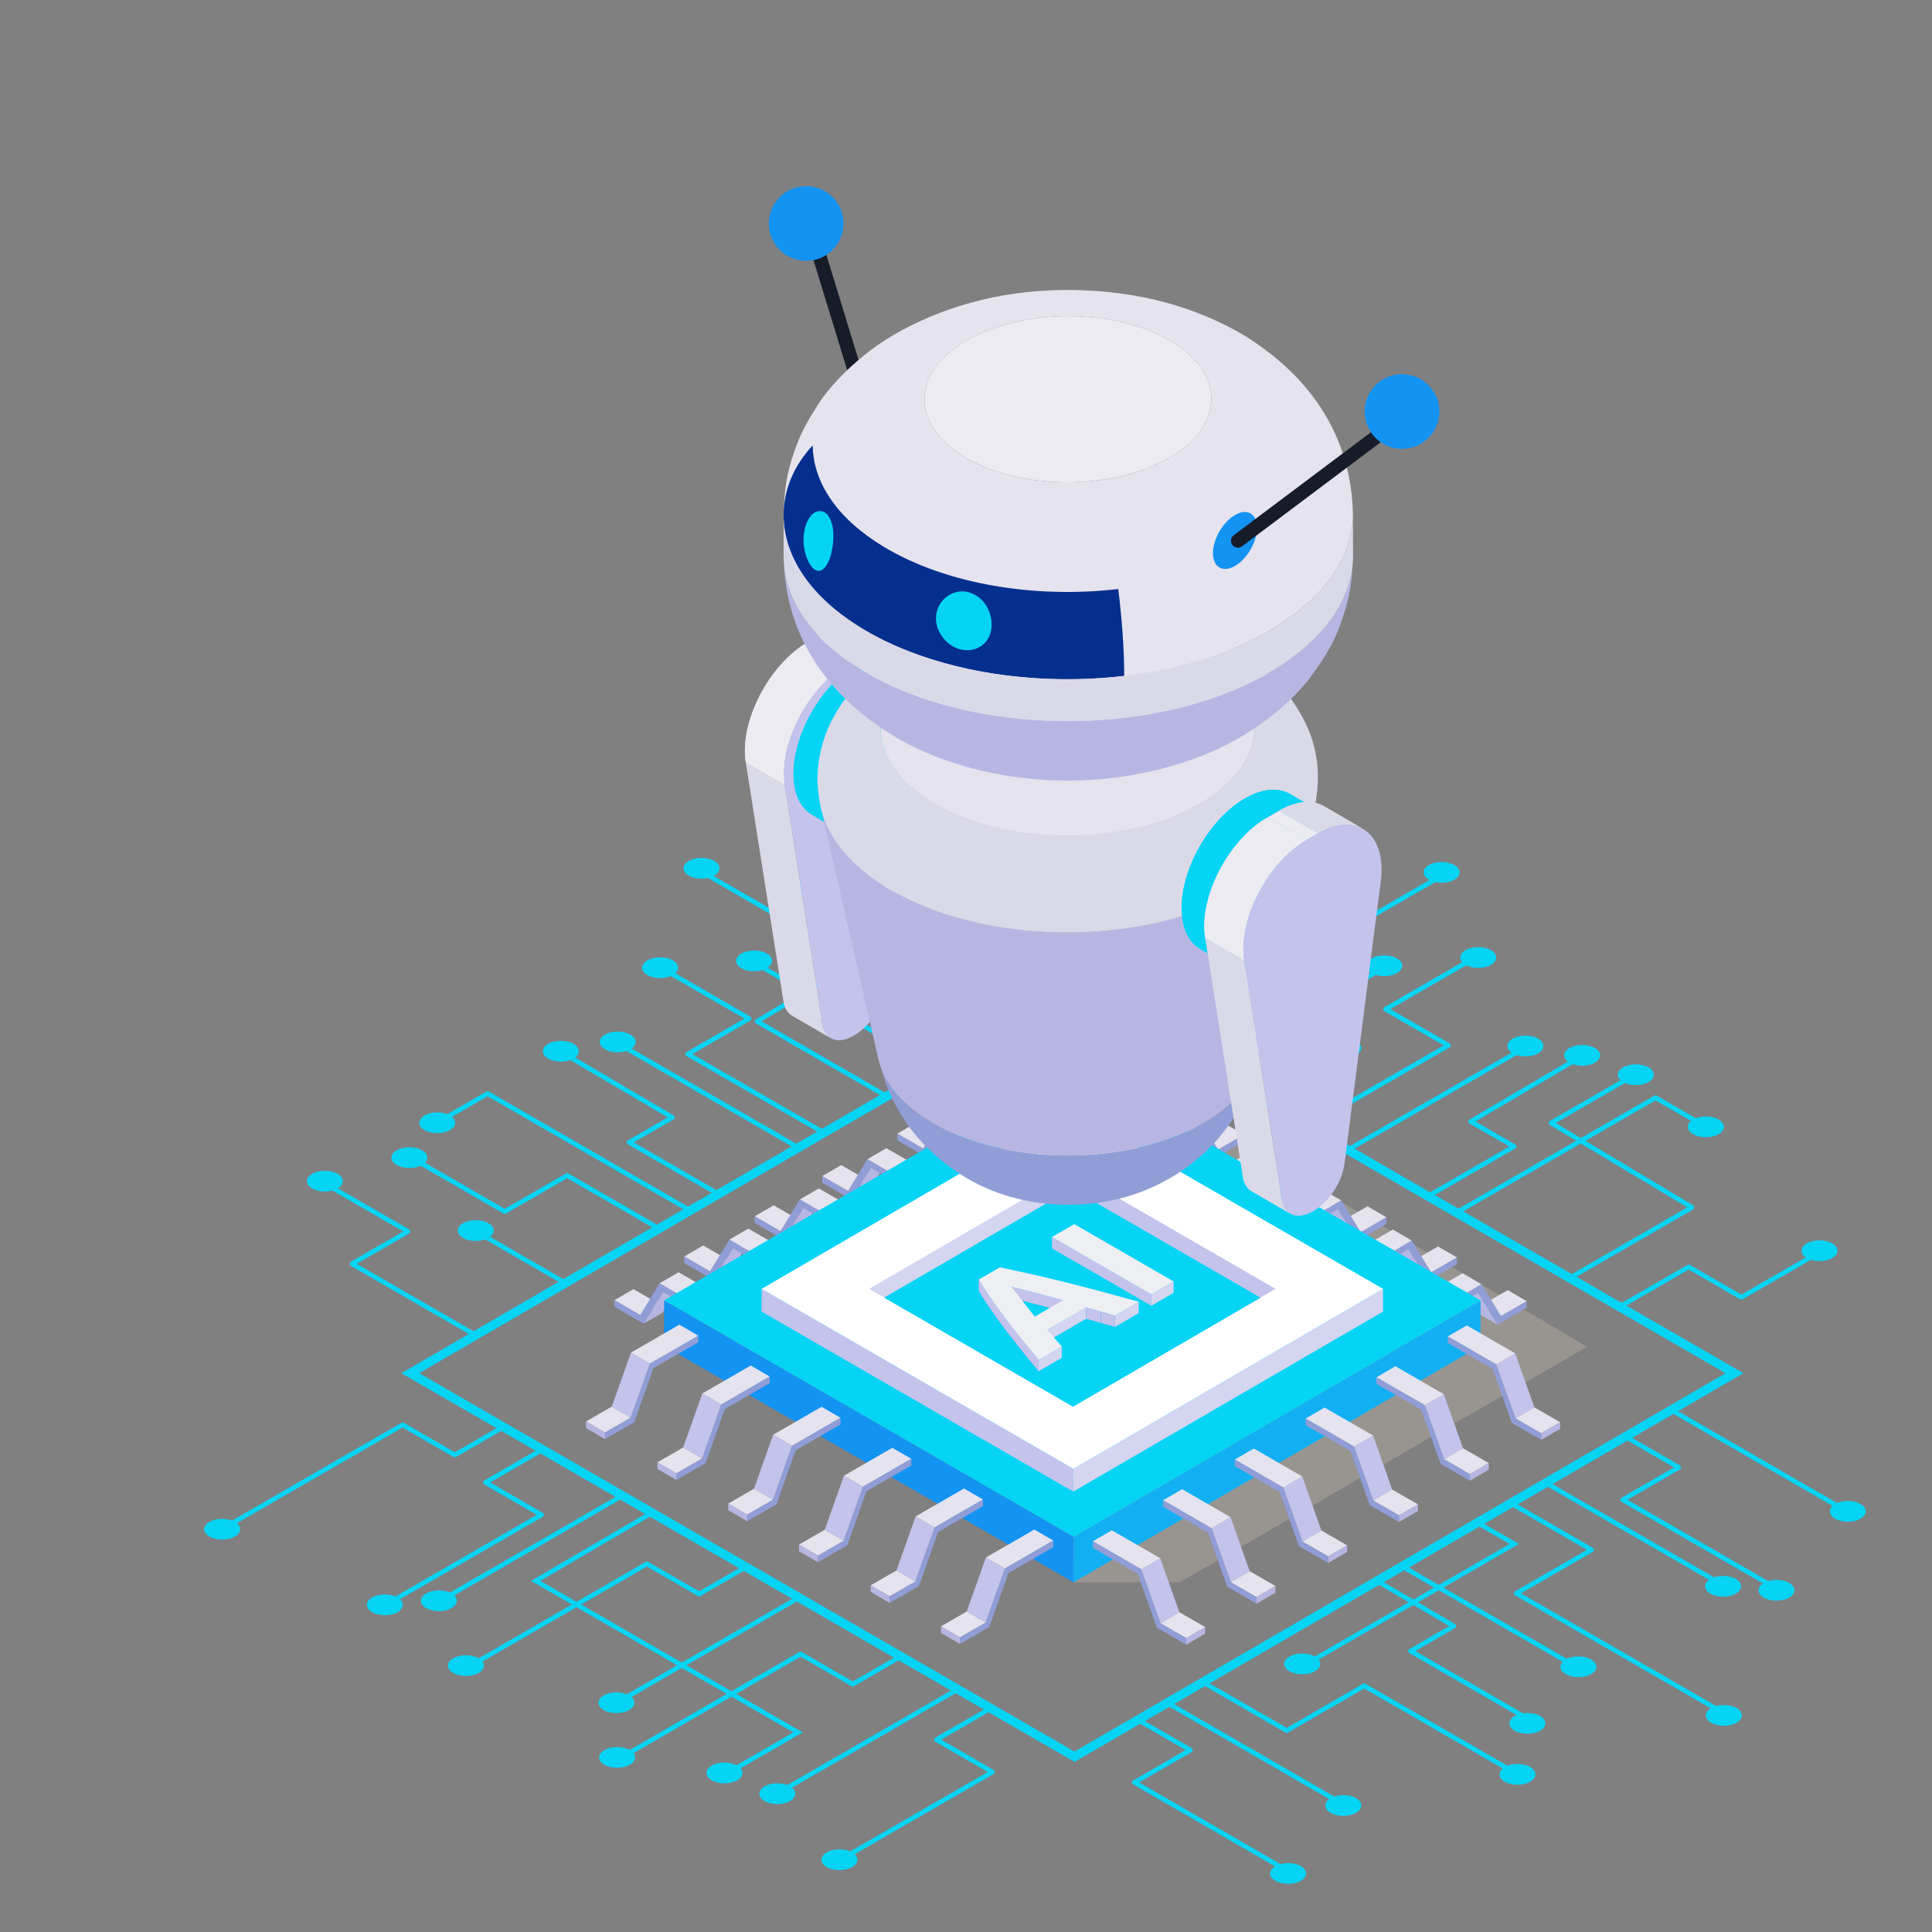 <?xml version="1.0" encoding="utf-8"?>
<!-- Generator: Adobe Illustrator 27.5.0, SVG Export Plug-In . SVG Version: 6.00 Build 0)  -->
<svg version="1.1" id="Layer_1" xmlns="http://www.w3.org/2000/svg"
	xmlns:xlink="http://www.w3.org/1999/xlink" x="0px" y="0px"
	viewBox="0 0 420 420" >

	<rect x="0" y="0" width="420" height="420" fill="#808080" stroke="none"/>

	<g>
		<g>
			<polygon style="opacity:0.3;fill:#CFC4B8;"
				points="233.382,343.98 256.461,343.98 345.028,292.775 267.278,246.906 
			211.711,277.424 		" />
			<g>
				<g>
					<g style="enable-background:new    ;">
						<g>
							<polygon style="fill:#E4E3EE;"
								points="148.729,273.151 152.857,270.753 158.454,273.984 154.326,276.383 						" />
						</g>
						<g>
							<polygon style="fill:#B7B6E3;"
								points="159.304,271.354 163.432,268.955 159.208,275.855 155.081,278.254 						" />
						</g>
						<g>
							<polygon style="fill:#919DD6;"
								points="169.068,275.559 173.196,273.16 173.192,274.591 169.065,276.989 						" />
						</g>
						<g>
							<polygon style="fill:#E4E3EE;"
								points="158.55,269.485 162.677,267.087 173.196,273.16 169.068,275.559 						" />
						</g>
						<g>
							<polygon style="fill:#919DD6;"
								points="169.068,275.559 169.065,276.989 159.304,271.354 155.081,278.254 148.725,274.584 
							148.729,273.151 154.326,276.383 158.55,269.485 						" />
						</g>
					</g>
				</g>
				<g>
					<g style="enable-background:new    ;">
						<g>
							<polygon style="fill:#E4E3EE;"
								points="164.06,264.42 168.187,262.022 173.783,265.253 169.656,267.652 						" />
						</g>
						<g>
							<polygon style="fill:#B7B6E3;"
								points="174.635,262.623 178.762,260.224 174.539,267.124 170.411,269.522 						" />
						</g>
						<g>
							<polygon style="fill:#919DD6;"
								points="184.399,266.827 188.525,264.429 188.521,265.859 184.394,268.258 						" />
						</g>
						<g>
							<polygon style="fill:#E4E3EE;"
								points="173.879,260.754 178.007,258.355 188.525,264.429 184.399,266.827 						" />
						</g>
						<g>
							<polygon style="fill:#919DD6;"
								points="184.399,266.827 184.394,268.258 174.635,262.623 170.411,269.522 164.055,265.853 
							164.06,264.42 169.656,267.652 173.879,260.754 						" />
						</g>
					</g>
				</g>
				<g>
					<g style="enable-background:new    ;">
						<g>
							<polygon style="fill:#E4E3EE;"
								points="178.741,255.675 182.868,253.276 188.465,256.508 184.338,258.906 						" />
						</g>
						<g>
							<polygon style="fill:#B7B6E3;"
								points="189.316,253.878 193.443,251.479 189.22,258.379 185.093,260.777 						" />
						</g>
						<g>
							<polygon style="fill:#919DD6;"
								points="199.08,258.082 203.207,255.684 203.203,257.114 199.076,259.513 						" />
						</g>
						<g>
							<polygon style="fill:#E4E3EE;"
								points="188.561,252.009 192.688,249.61 203.207,255.684 199.08,258.082 						" />
						</g>
						<g>
							<polygon style="fill:#919DD6;"
								points="199.08,258.082 199.076,259.513 189.316,253.878 185.093,260.777 178.737,257.107 
							178.741,255.675 184.338,258.906 188.561,252.009 						" />
						</g>
					</g>
				</g>
				<g>
					<g style="enable-background:new    ;">
						<g>
							<polygon style="fill:#E4E3EE;"
								points="133.575,282.648 137.702,280.25 143.299,283.481 139.172,285.879 						" />
						</g>
						<g>
							<polygon style="fill:#B7B6E3;"
								points="144.15,280.851 148.277,278.453 144.054,285.352 139.927,287.75 						" />
						</g>
						<g>
							<polygon style="fill:#919DD6;"
								points="153.914,285.055 158.042,282.657 158.037,284.087 153.91,286.486 						" />
						</g>
						<g>
							<polygon style="fill:#E4E3EE;"
								points="143.395,278.982 147.523,276.583 158.042,282.657 153.914,285.055 						" />
						</g>
						<g>
							<polygon style="fill:#919DD6;"
								points="153.914,285.055 153.91,286.486 144.15,280.851 139.927,287.75 133.571,284.081 
							133.575,282.648 139.172,285.879 143.395,278.982 						" />
						</g>
					</g>
				</g>
				<g>
					<g style="enable-background:new    ;">
						<g>
							<polygon style="fill:#E4E3EE;"
								points="195.062,246.453 199.189,244.054 204.786,247.285 200.659,249.684 						" />
						</g>
						<g>
							<polygon style="fill:#B7B6E3;"
								points="205.637,244.656 209.764,242.257 205.541,249.156 201.414,251.555 						" />
						</g>
						<g>
							<polygon style="fill:#919DD6;"
								points="215.401,248.859 219.528,246.461 219.524,247.892 215.397,250.29 						" />
						</g>
						<g>
							<polygon style="fill:#E4E3EE;"
								points="204.882,242.787 209.009,240.388 219.528,246.461 215.401,248.859 						" />
						</g>
						<g>
							<polygon style="fill:#919DD6;"
								points="215.401,248.859 215.397,250.29 205.637,244.656 201.414,251.555 195.058,247.885 
							195.062,246.453 200.659,249.684 204.882,242.787 						" />
						</g>
					</g>
				</g>
				<g>
					<g style="enable-background:new    ;">
						<g>
							<polygon style="fill:#E4E3EE;"
								points="210.747,237.547 214.874,235.148 220.471,238.38 216.344,240.778 						" />
						</g>
						<g>
							<polygon style="fill:#B7B6E3;"
								points="221.322,235.75 225.449,233.351 221.226,240.251 217.099,242.649 						" />
						</g>
						<g>
							<polygon style="fill:#919DD6;"
								points="231.087,239.954 235.214,237.555 235.21,238.986 231.082,241.385 						" />
						</g>
						<g>
							<polygon style="fill:#E4E3EE;"
								points="220.567,233.881 224.695,231.482 235.214,237.555 231.087,239.954 						" />
						</g>
						<g>
							<polygon style="fill:#919DD6;"
								points="231.087,239.954 231.082,241.385 221.322,235.75 217.099,242.649 210.743,238.98 
							210.747,237.547 216.344,240.778 220.567,233.881 						" />
						</g>
					</g>
				</g>
			</g>
			<g>
				<g>
					<g style="enable-background:new    ;">
						<g>
							<polygon style="fill:#E4E3EE;"
								points="316.738,273.365 312.611,270.967 307.014,274.198 311.142,276.597 						" />
						</g>
						<g>
							<polygon style="fill:#B7B6E3;"
								points="306.164,271.568 302.036,269.17 306.259,276.069 310.387,278.467 						" />
						</g>
						<g>
							<polygon style="fill:#919DD6;"
								points="296.399,275.772 292.272,273.374 292.277,274.804 296.403,277.203 						" />
						</g>
						<g>
							<polygon style="fill:#E4E3EE;"
								points="306.918,269.699 302.791,267.301 292.272,273.374 296.399,275.772 						" />
						</g>
						<g>
							<polygon style="fill:#919DD6;"
								points="296.399,275.772 296.403,277.203 306.164,271.568 310.387,278.467 316.742,274.798 
							316.738,273.365 311.142,276.597 306.918,269.699 						" />
						</g>
					</g>
				</g>
				<g>
					<g style="enable-background:new    ;">
						<g>
							<polygon style="fill:#E4E3EE;"
								points="301.408,264.634 297.281,262.236 291.685,265.467 295.812,267.865 						" />
						</g>
						<g>
							<polygon style="fill:#B7B6E3;"
								points="290.833,262.837 286.706,260.438 290.929,267.338 295.056,269.736 						" />
						</g>
						<g>
							<polygon style="fill:#919DD6;"
								points="281.069,267.041 276.942,264.643 276.946,266.073 281.073,268.472 						" />
						</g>
						<g>
							<polygon style="fill:#E4E3EE;"
								points="291.589,260.968 287.461,258.57 276.942,264.643 281.069,267.041 						" />
						</g>
						<g>
							<polygon style="fill:#919DD6;"
								points="281.069,267.041 281.073,268.472 290.833,262.837 295.056,269.736 301.413,266.067 
							301.408,264.634 295.812,267.865 291.589,260.968 						" />
						</g>
					</g>
				</g>
				<g>
					<g style="enable-background:new    ;">
						<g>
							<polygon style="fill:#E4E3EE;"
								points="286.727,255.889 282.6,253.491 277.003,256.722 281.13,259.12 						" />
						</g>
						<g>
							<polygon style="fill:#B7B6E3;"
								points="276.152,254.092 272.025,251.693 276.248,258.593 280.375,260.991 						" />
						</g>
						<g>
							<polygon style="fill:#919DD6;"
								points="266.388,258.296 262.261,255.898 262.265,257.328 266.392,259.726 						" />
						</g>
						<g>
							<polygon style="fill:#E4E3EE;"
								points="276.907,252.223 272.78,249.824 262.261,255.898 266.388,258.296 						" />
						</g>
						<g>
							<polygon style="fill:#919DD6;"
								points="266.388,258.296 266.392,259.726 276.152,254.092 280.375,260.991 286.731,257.322 
							286.727,255.889 281.13,259.12 276.907,252.223 						" />
						</g>
					</g>
				</g>
				<g>
					<g style="enable-background:new    ;">
						<g>
							<polygon style="fill:#E4E3EE;"
								points="331.893,282.862 327.766,280.463 322.169,283.695 326.296,286.094 						" />
						</g>
						<g>
							<polygon style="fill:#B7B6E3;"
								points="321.318,281.065 317.191,278.667 321.414,285.566 325.541,287.965 						" />
						</g>
						<g>
							<polygon style="fill:#919DD6;"
								points="311.554,285.269 307.426,282.871 307.431,284.302 311.558,286.7 						" />
						</g>
						<g>
							<polygon style="fill:#E4E3EE;"
								points="322.073,279.196 317.946,276.798 307.426,282.871 311.554,285.269 						" />
						</g>
						<g>
							<polygon style="fill:#919DD6;"
								points="311.554,285.269 311.558,286.7 321.318,281.065 325.541,287.965 331.897,284.295 
							331.893,282.862 326.296,286.094 322.073,279.196 						" />
						</g>
					</g>
				</g>
				<g>
					<g style="enable-background:new    ;">
						<g>
							<polygon style="fill:#E4E3EE;"
								points="270.406,246.667 266.279,244.268 260.682,247.499 264.81,249.898 						" />
						</g>
						<g>
							<polygon style="fill:#B7B6E3;"
								points="259.831,244.869 255.704,242.471 259.927,249.37 264.054,251.769 						" />
						</g>
						<g>
							<polygon style="fill:#919DD6;"
								points="250.067,249.073 245.94,246.675 245.943,248.106 250.071,250.504 						" />
						</g>
						<g>
							<polygon style="fill:#E4E3EE;"
								points="260.586,243.001 256.458,240.602 245.94,246.675 250.067,249.073 						" />
						</g>
						<g>
							<polygon style="fill:#919DD6;"
								points="250.067,249.073 250.071,250.504 259.831,244.869 264.054,251.769 270.41,248.099 
							270.406,246.667 264.81,249.898 260.586,243.001 						" />
						</g>
					</g>
				</g>
				<g>
					<g style="enable-background:new    ;">
						<g>
							<polygon style="fill:#E4E3EE;"
								points="254.721,237.761 250.594,235.362 244.997,238.594 249.124,240.992 						" />
						</g>
						<g>
							<polygon style="fill:#B7B6E3;"
								points="244.146,235.963 240.018,233.565 244.242,240.465 248.369,242.863 						" />
						</g>
						<g>
							<polygon style="fill:#919DD6;"
								points="234.382,240.168 230.254,237.769 230.258,239.2 234.385,241.599 						" />
						</g>
						<g>
							<polygon style="fill:#E4E3EE;"
								points="244.9,234.095 240.773,231.696 230.254,237.769 234.382,240.168 						" />
						</g>
						<g>
							<polygon style="fill:#919DD6;"
								points="234.382,240.168 234.385,241.599 244.146,235.963 248.369,242.863 254.725,239.193 
							254.721,237.761 249.124,240.992 244.9,234.095 						" />
						</g>
					</g>
				</g>
			</g>
			<g>
				<g style="enable-background:new    ;">
					<g>
						<polygon style="fill:#12B0F3;"
							points="321.867,282.692 321.839,292.576 233.387,343.979 233.415,334.095 					" />
					</g>
					<g>
						<polygon style="fill:#1393F2;"
							points="233.415,334.095 233.387,343.979 144.357,292.577 144.385,282.693 					" />
					</g>
					<g>
						<polygon style="fill:#05D4F5;"
							points="321.867,282.692 233.415,334.095 144.385,282.693 232.836,231.291 					" />
					</g>
				</g>
			</g>
			<g>
				<g>
					<polygon style="fill:#D4D5F0;"
						points="300.667,280.186 300.652,285.128 233.325,324.254 233.339,319.312 				" />
				</g>
				<g>
					<polygon style="fill:#C4C3EC;"
						points="233.339,319.312 233.325,324.254 165.557,285.129 165.571,280.186 				" />
				</g>
				<g>
					<polygon style="fill:#FFFFFF;"
						points="300.667,280.186 233.339,319.312 165.571,280.186 232.899,241.06 				" />
				</g>
			</g>
			<g>
				<g>
					<g style="enable-background:new    ;">
						<g>
							<polygon style="fill:#C4C3EC;"
								points="137.122,308.186 132.995,305.787 137.165,294.044 141.293,296.442 						" />
						</g>
						<g>
							<polygon style="fill:#E4E3EE;"
								points="141.293,296.442 137.165,294.044 147.684,287.971 151.812,290.369 						" />
						</g>
						<g>
							<polygon style="fill:#E4E3EE;"
								points="131.523,311.418 127.396,309.02 132.995,305.787 137.122,308.186 						" />
						</g>
						<g>
							<polygon style="fill:#B7B6E3;"
								points="131.527,312.851 127.4,310.453 127.396,309.02 131.523,311.418 						" />
						</g>
						<g>
							<polygon style="fill:#919DD6;"
								points="151.812,290.369 151.816,291.8 142.054,297.436 137.885,309.181 131.527,312.851 
							131.523,311.418 137.122,308.186 141.293,296.442 						" />
						</g>
					</g>
				</g>
				<g>
					<g style="enable-background:new    ;">
						<g>
							<polygon style="fill:#C4C3EC;"
								points="152.64,317.068 148.513,314.669 152.684,302.926 156.81,305.324 						" />
						</g>
						<g>
							<polygon style="fill:#E4E3EE;"
								points="156.81,305.324 152.684,302.926 163.202,296.852 167.33,299.251 						" />
						</g>
						<g>
							<polygon style="fill:#E4E3EE;"
								points="147.041,320.3 142.914,317.901 148.513,314.669 152.64,317.068 						" />
						</g>
						<g>
							<polygon style="fill:#B7B6E3;"
								points="147.046,321.733 142.919,319.334 142.914,317.901 147.041,320.3 						" />
						</g>
						<g>
							<polygon style="fill:#919DD6;"
								points="167.33,299.251 167.333,300.682 157.571,306.317 153.403,318.062 147.046,321.733 
							147.041,320.3 152.64,317.068 156.81,305.324 						" />
						</g>
					</g>
				</g>
				<g>
					<g style="enable-background:new    ;">
						<g>
							<polygon style="fill:#C4C3EC;"
								points="168.034,326.041 163.907,323.643 168.078,311.899 172.205,314.297 						" />
						</g>
						<g>
							<polygon style="fill:#E4E3EE;"
								points="172.205,314.297 168.078,311.899 178.596,305.826 182.724,308.225 						" />
						</g>
						<g>
							<polygon style="fill:#E4E3EE;"
								points="162.435,329.274 158.308,326.876 163.907,323.643 168.034,326.041 						" />
						</g>
						<g>
							<polygon style="fill:#B7B6E3;"
								points="162.44,330.706 158.312,328.308 158.308,326.876 162.435,329.274 						" />
						</g>
						<g>
							<polygon style="fill:#919DD6;"
								points="182.724,308.225 182.728,309.655 172.966,315.291 168.797,327.036 162.44,330.706 
							162.435,329.274 168.034,326.041 172.205,314.297 						" />
						</g>
					</g>
				</g>
				<g>
					<g style="enable-background:new    ;">
						<g>
							<polygon style="fill:#C4C3EC;"
								points="183.423,334.95 179.296,332.552 183.467,320.808 187.594,323.206 						" />
						</g>
						<g>
							<polygon style="fill:#E4E3EE;"
								points="187.594,323.206 183.467,320.808 193.986,314.735 198.114,317.133 						" />
						</g>
						<g>
							<polygon style="fill:#E4E3EE;"
								points="177.825,338.183 173.697,335.784 179.296,332.552 183.423,334.95 						" />
						</g>
						<g>
							<polygon style="fill:#B7B6E3;"
								points="177.829,339.616 173.701,337.217 173.697,335.784 177.825,338.183 						" />
						</g>
						<g>
							<polygon style="fill:#919DD6;"
								points="198.114,317.133 198.118,318.564 188.355,324.2 184.187,335.945 177.829,339.616 
							177.825,338.183 183.423,334.95 187.594,323.206 						" />
						</g>
					</g>
				</g>
				<g>
					<g style="enable-background:new    ;">
						<g>
							<polygon style="fill:#C4C3EC;"
								points="199.008,343.798 194.881,341.399 199.052,329.655 203.179,332.054 						" />
						</g>
						<g>
							<polygon style="fill:#E4E3EE;"
								points="203.179,332.054 199.052,329.655 209.571,323.582 213.699,325.981 						" />
						</g>
						<g>
							<polygon style="fill:#E4E3EE;"
								points="193.409,347.031 189.282,344.632 194.881,341.399 199.008,343.798 						" />
						</g>
						<g>
							<polygon style="fill:#B7B6E3;"
								points="193.413,348.463 189.286,346.065 189.282,344.632 193.409,347.031 						" />
						</g>
						<g>
							<polygon style="fill:#919DD6;"
								points="213.699,325.981 213.702,327.411 203.94,333.047 199.771,344.793 193.413,348.463 
							193.409,347.031 199.008,343.798 203.179,332.054 						" />
						</g>
					</g>
				</g>
				<g>
					<g style="enable-background:new    ;">
						<g>
							<polygon style="fill:#C4C3EC;"
								points="214.293,352.722 210.166,350.323 214.336,338.579 218.463,340.978 						" />
						</g>
						<g>
							<polygon style="fill:#E4E3EE;"
								points="218.463,340.978 214.336,338.579 224.855,332.506 228.983,334.905 						" />
						</g>
						<g>
							<polygon style="fill:#E4E3EE;"
								points="208.694,355.954 204.567,353.556 210.166,350.323 214.293,352.722 						" />
						</g>
						<g>
							<polygon style="fill:#B7B6E3;"
								points="208.698,357.387 204.57,354.989 204.567,353.556 208.694,355.954 						" />
						</g>
						<g>
							<polygon style="fill:#919DD6;"
								points="228.983,334.905 228.987,336.335 219.225,341.971 215.056,353.716 208.698,357.387 
							208.694,355.954 214.293,352.722 218.463,340.978 						" />
						</g>
					</g>
				</g>
			</g>
			<g>
				<g>
					<g style="enable-background:new    ;">
						<g>
							<polygon style="fill:#C4C3EC;"
								points="329.436,308.348 333.563,305.95 329.393,294.207 325.266,296.605 						" />
						</g>
						<g>
							<polygon style="fill:#E4E3EE;"
								points="325.266,296.605 329.393,294.207 318.874,288.133 314.747,290.532 						" />
						</g>
						<g>
							<polygon style="fill:#E4E3EE;"
								points="335.034,311.581 339.162,309.183 333.563,305.95 329.436,308.348 						" />
						</g>
						<g>
							<polygon style="fill:#B7B6E3;"
								points="335.03,313.013 339.158,310.615 339.162,309.183 335.034,311.581 						" />
						</g>
						<g>
							<polygon style="fill:#919DD6;"
								points="314.747,290.532 314.743,291.962 324.504,297.598 328.672,309.343 335.03,313.013 
							335.034,311.581 329.436,308.348 325.266,296.605 						" />
						</g>
					</g>
				</g>
				<g>
					<g style="enable-background:new    ;">
						<g>
							<polygon style="fill:#C4C3EC;"
								points="313.918,317.23 318.045,314.831 313.875,303.088 309.747,305.487 						" />
						</g>
						<g>
							<polygon style="fill:#E4E3EE;"
								points="309.747,305.487 313.875,303.088 303.355,297.015 299.229,299.413 						" />
						</g>
						<g>
							<polygon style="fill:#E4E3EE;"
								points="319.516,320.462 323.644,318.064 318.045,314.831 313.918,317.23 						" />
						</g>
						<g>
							<polygon style="fill:#B7B6E3;"
								points="319.513,321.895 323.64,319.496 323.644,318.064 319.516,320.462 						" />
						</g>
						<g>
							<polygon style="fill:#919DD6;"
								points="299.229,299.413 299.224,300.843 308.986,306.48 313.155,318.224 319.513,321.895 
							319.516,320.462 313.918,317.23 309.747,305.487 						" />
						</g>
					</g>
				</g>
				<g>
					<g style="enable-background:new    ;">
						<g>
							<polygon style="fill:#C4C3EC;"
								points="298.523,326.204 302.651,323.805 298.48,312.062 294.353,314.46 						" />
						</g>
						<g>
							<polygon style="fill:#E4E3EE;"
								points="294.353,314.46 298.48,312.062 287.961,305.988 283.834,308.387 						" />
						</g>
						<g>
							<polygon style="fill:#E4E3EE;"
								points="304.122,329.436 308.25,327.037 302.651,323.805 298.523,326.204 						" />
						</g>
						<g>
							<polygon style="fill:#B7B6E3;"
								points="304.118,330.869 308.246,328.47 308.25,327.037 304.122,329.436 						" />
						</g>
						<g>
							<polygon style="fill:#919DD6;"
								points="283.834,308.387 283.83,309.818 293.592,315.454 297.761,327.198 304.118,330.869 
							304.122,329.436 298.523,326.204 294.353,314.46 						" />
						</g>
					</g>
				</g>
				<g>
					<g style="enable-background:new    ;">
						<g>
							<polygon style="fill:#C4C3EC;"
								points="283.134,335.113 287.261,332.714 283.091,320.97 278.964,323.368 						" />
						</g>
						<g>
							<polygon style="fill:#E4E3EE;"
								points="278.964,323.368 283.091,320.97 272.571,314.897 268.444,317.295 						" />
						</g>
						<g>
							<polygon style="fill:#E4E3EE;"
								points="288.733,338.345 292.86,335.947 287.261,332.714 283.134,335.113 						" />
						</g>
						<g>
							<polygon style="fill:#B7B6E3;"
								points="288.729,339.778 292.857,337.38 292.86,335.947 288.733,338.345 						" />
						</g>
						<g>
							<polygon style="fill:#919DD6;"
								points="268.444,317.295 268.44,318.726 278.202,324.362 282.371,336.107 288.729,339.778 
							288.733,338.345 283.134,335.113 278.964,323.368 						" />
						</g>
					</g>
				</g>
				<g>
					<g style="enable-background:new    ;">
						<g>
							<polygon style="fill:#C4C3EC;"
								points="267.549,343.96 271.677,341.562 267.507,329.818 263.379,332.216 						" />
						</g>
						<g>
							<polygon style="fill:#E4E3EE;"
								points="263.379,332.216 267.507,329.818 256.987,323.744 252.859,326.143 						" />
						</g>
						<g>
							<polygon style="fill:#E4E3EE;"
								points="273.149,347.193 277.276,344.794 271.677,341.562 267.549,343.96 						" />
						</g>
						<g>
							<polygon style="fill:#B7B6E3;"
								points="273.144,348.626 277.272,346.227 277.276,344.794 273.149,347.193 						" />
						</g>
						<g>
							<polygon style="fill:#919DD6;"
								points="252.859,326.143 252.855,327.574 262.618,333.21 266.786,344.955 273.144,348.626 
							273.149,347.193 267.549,343.96 263.379,332.216 						" />
						</g>
					</g>
				</g>
				<g>
					<g style="enable-background:new    ;">
						<g>
							<polygon style="fill:#C4C3EC;"
								points="252.264,352.884 256.392,350.486 252.222,338.742 248.094,341.14 						" />
						</g>
						<g>
							<polygon style="fill:#E4E3EE;"
								points="248.094,341.14 252.222,338.742 241.702,332.668 237.574,335.067 						" />
						</g>
						<g>
							<polygon style="fill:#E4E3EE;"
								points="257.864,356.117 261.992,353.718 256.392,350.486 252.264,352.884 						" />
						</g>
						<g>
							<polygon style="fill:#B7B6E3;"
								points="257.86,357.55 261.987,355.151 261.992,353.718 257.864,356.117 						" />
						</g>
						<g>
							<polygon style="fill:#919DD6;"
								points="237.574,335.067 237.571,336.498 247.333,342.134 251.501,353.879 257.86,357.55 
							257.864,356.117 252.264,352.884 248.094,341.14 						" />
						</g>
					</g>
				</g>
			</g>
			<g>
				<g>
					<polygon style="fill:#D4D5F0;"
						points="188.946,280.185 192.254,282.095 232.973,305.607 232.973,254.598 				" />
					<polygon style="fill:#C4C3EC;"
						points="232.973,254.598 232.973,305.607 233.262,305.773 273.984,282.107 277.292,280.185 				
					" />
				</g>
				<polygon style="fill:#05D4F5;"
					points="273.984,282.107 233.262,305.773 192.254,282.095 232.973,258.429 			" />
			</g>
			<polygon style="fill:#05D4F5;"
				points="273.984,282.107 233.262,305.773 192.254,282.095 232.973,258.429 		" />
			<g>
				<g style="enable-background:new    ;">
					<g>
						<polygon style="fill:#D4D5F0;"
							points="255.132,278.579 255.125,281.05 250.293,283.858 250.3,281.387 					" />
					</g>
					<g>
						<polygon style="fill:#C4C3EC;"
							points="250.3,281.387 250.293,283.858 228.69,271.385 228.697,268.915 					" />
					</g>
					<g>
						<polygon style="fill:#EEEFF2;"
							points="255.132,278.579 250.3,281.387 228.697,268.915 233.529,266.107 					" />
					</g>
				</g>
				<g style="enable-background:new    ;">
					<g style="enable-background:new    ;">
						<defs>
							<path id="SVGID_1_" style="enable-background:new    ;"
								d="M231.09,282.654l-0.007,2.471c-1.266-0.35-2.479-0.681-3.64-0.995
							c-1.161-0.314-2.234-0.594-3.219-0.843c-0.986-0.248-1.853-0.466-2.6-0.657c-0.749-0.19-1.34-0.335-1.777-0.438l0.007-2.471
							c0.436,0.103,1.027,0.248,1.777,0.438c0.747,0.191,1.615,0.409,2.6,0.657c0.985,0.248,2.057,0.529,3.219,0.842
							C228.611,281.974,229.824,282.305,231.09,282.654z" />
						</defs>
						<use xlink:href="#SVGID_1_" style="overflow:visible;fill:#1393F2;" />
						<clipPath id="SVGID_00000079488509393681859720000010440024057130403519_">
							<use xlink:href="#SVGID_1_" style="overflow:visible;" />
						</clipPath>
						<g
							style="clip-path:url(#SVGID_00000079488509393681859720000010440024057130403519_);enable-background:new    ;">
							<path style="fill:#C4C3EC;"
								d="M231.09,282.654l-0.007,2.471c-1.266-0.35-2.479-0.681-3.64-0.995
							c-1.161-0.314-2.234-0.594-3.219-0.843c-0.986-0.248-1.853-0.466-2.6-0.657c-0.749-0.19-1.34-0.335-1.777-0.438l0.007-2.471
							c0.436,0.103,1.027,0.248,1.777,0.438c0.747,0.191,1.615,0.409,2.6,0.657c0.985,0.248,2.057,0.529,3.219,0.842
							C228.611,281.974,229.824,282.305,231.09,282.654z" />
						</g>
					</g>
					<g style="enable-background:new    ;">
						<defs>
							<path id="SVGID_00000022540634364943075560000002824711774654610829_"
								style="enable-background:new    ;"
								d="
							M239.287,285.109l-0.007,2.471c-1.067-0.297-2.129-0.592-3.184-0.887l0.007-2.471
							C237.158,284.516,238.22,284.811,239.287,285.109z" />
						</defs>
						<use xlink:href="#SVGID_00000022540634364943075560000002824711774654610829_"
							style="overflow:visible;fill:#1393F2;" />
						<clipPath id="SVGID_00000179625403677229808200000011811942475423740817_">
							<use
								xlink:href="#SVGID_00000022540634364943075560000002824711774654610829_"
								style="overflow:visible;" />
						</clipPath>
						<g
							style="clip-path:url(#SVGID_00000179625403677229808200000011811942475423740817_);enable-background:new    ;">
							<path style="fill:#C4C3EC;"
								d="M239.287,285.109l-0.007,2.471c-1.067-0.297-2.129-0.592-3.184-0.887l0.007-2.471
							C237.158,284.516,238.22,284.811,239.287,285.109z" />
						</g>
					</g>
					<g style="enable-background:new    ;">
						<defs>
							<path id="SVGID_00000113324723618407155490000007829566370200806539_"
								style="enable-background:new    ;"
								d="
							M242.368,285.996l-0.007,2.471c-0.989-0.295-2.015-0.591-3.082-0.888l0.007-2.471
							C240.353,285.405,241.379,285.701,242.368,285.996z" />
						</defs>
						<use xlink:href="#SVGID_00000113324723618407155490000007829566370200806539_"
							style="overflow:visible;fill:#1393F2;" />
						<clipPath id="SVGID_00000110438256909282689580000013020642354434145704_">
							<use
								xlink:href="#SVGID_00000113324723618407155490000007829566370200806539_"
								style="overflow:visible;" />
						</clipPath>
						<g
							style="clip-path:url(#SVGID_00000110438256909282689580000013020642354434145704_);enable-background:new    ;">
							<path style="fill:#C4C3EC;"
								d="M242.368,285.996l-0.007,2.471c-0.989-0.295-2.015-0.591-3.082-0.888l0.007-2.471
							C240.353,285.405,241.379,285.701,242.368,285.996z" />
						</g>
					</g>
					<g>
						<polygon style="fill:#D4D5F0;"
							points="247.543,282.989 247.536,285.461 242.361,288.468 242.368,285.996 					" />
					</g>
					<g>
						<polygon style="fill:#D4D5F0;"
							points="236.102,284.221 236.096,286.692 227.712,291.564 227.719,289.093 					" />
					</g>
					<g style="enable-background:new    ;">
						<defs>
							<path id="SVGID_00000103224674763858170960000014111519414253872293_"
								style="enable-background:new    ;"
								d="
							M225.801,295.625l-0.007,2.471c-1.521-1.813-2.904-3.501-4.153-5.062c-1.249-1.561-2.404-3.047-3.453-4.457
							c-1.054-1.413-2.026-2.767-2.923-4.064c-0.894-1.297-1.729-2.587-2.501-3.872l0.007-2.471
							c0.771,1.285,1.606,2.576,2.501,3.872c0.897,1.297,1.869,2.652,2.922,4.064c1.05,1.41,2.204,2.896,3.453,4.457
							C222.898,292.123,224.281,293.811,225.801,295.625z" />
						</defs>
						<use xlink:href="#SVGID_00000103224674763858170960000014111519414253872293_"
							style="overflow:visible;fill:#1393F2;" />
						<clipPath id="SVGID_00000145020558817056234160000011726573916431173031_">
							<use
								xlink:href="#SVGID_00000103224674763858170960000014111519414253872293_"
								style="overflow:visible;" />
						</clipPath>
						<g
							style="clip-path:url(#SVGID_00000145020558817056234160000011726573916431173031_);enable-background:new    ;">
							<path style="fill:#C4C3EC;"
								d="M225.801,295.625l-0.007,2.471c-1.521-1.813-2.904-3.501-4.153-5.062
							c-1.249-1.561-2.404-3.047-3.453-4.457c-1.054-1.413-2.026-2.767-2.923-4.064c-0.894-1.297-1.729-2.587-2.501-3.872
							l0.007-2.471c0.771,1.285,1.606,2.576,2.501,3.872c0.897,1.297,1.869,2.652,2.922,4.064c1.05,1.41,2.204,2.896,3.453,4.457
							C222.898,292.123,224.281,293.811,225.801,295.625z" />
						</g>
					</g>
					<g>
						<polygon style="fill:#D4D5F0;"
							points="230.818,292.709 230.811,295.18 225.795,298.095 225.801,295.625 					" />
					</g>
					<g>
						<path style="fill:#EEEFF2;"
							d="M239.287,285.109c-1.067-0.298-2.129-0.593-3.184-0.888l-8.383,4.872
						c0.516,0.613,1.035,1.226,1.553,1.842c0.518,0.615,1.037,1.206,1.545,1.775l-5.017,2.915c-1.52-1.814-2.904-3.501-4.153-5.062
						c-1.249-1.561-2.403-3.047-3.453-4.457c-1.053-1.413-2.026-2.767-2.922-4.064c-0.895-1.296-1.73-2.587-2.501-3.872l4.58-2.662
						c2.202,0.454,4.429,0.935,6.681,1.443c2.254,0.509,4.601,1.064,7.045,1.668c2.438,0.603,5.009,1.266,7.71,1.984
						c2.701,0.717,5.618,1.513,8.754,2.387l-5.175,3.007C241.379,285.701,240.353,285.405,239.287,285.109z M224.952,286.221
						l6.138-3.567c-1.266-0.35-2.479-0.68-3.64-0.995c-1.161-0.314-2.233-0.594-3.219-0.842c-0.985-0.248-1.853-0.466-2.6-0.657
						c-0.749-0.19-1.34-0.336-1.777-0.438c0.206,0.244,0.476,0.582,0.808,1.015c0.333,0.433,0.723,0.929,1.164,1.492
						c0.443,0.563,0.925,1.187,1.448,1.867C223.798,284.777,224.356,285.487,224.952,286.221z" />
					</g>
				</g>
			</g>
			<g>
				<g>
					<path style="fill:#05D4F5;"
						d="M233.596,383.02L87.245,298.523l145.41-84.503l146.352,84.496L233.596,383.02z M91.13,298.518
					l142.464,82.251l141.528-82.247l-142.464-82.251L91.13,298.518z" />
				</g>
			</g>
			<g>
				<g>
					<g>
						<path style="fill:#05D4F5;"
							d="M109.943,310.503l-10.82,6.246c-0.161,0.092-0.356,0.092-0.513,0l-11.097-6.407l-36.02,20.796
						l-3.357,1.938c-0.082,0.048-0.167,0.068-0.257,0.068c-0.178,0-0.349-0.092-0.444-0.257c-0.14-0.243-0.058-0.557,0.188-0.701
						l2.831-1.634l36.803-21.247c0.157-0.089,0.352-0.089,0.513,0l11.097,6.407l10.051-5.802L109.943,310.503z" />
					</g>
					<g>
						<path style="fill:#05D4F5;"
							d="M197.199,359.897l-1.709,0.984l-9.846,5.685c-0.157,0.092-0.352,0.092-0.513,0l-11.093-6.406
						l-14.007,8.085l-1.025,0.591l-21.278,12.287l-3.067,1.771c-0.082,0.048-0.168,0.068-0.257,0.068
						c-0.178,0-0.348-0.092-0.444-0.256c-0.14-0.246-0.058-0.557,0.188-0.701l2.732-1.576l21.1-12.184l1.025-0.592l14.776-8.53
						c0.157-0.092,0.352-0.092,0.513,0l11.093,6.407l9.077-5.241l1.71-0.988L197.199,359.897z" />
					</g>
					<g>
						<path style="fill:#05D4F5;"
							d="M163.525,340.451l-1.71,0.988l-9.572,5.528c-0.157,0.089-0.352,0.089-0.513,0l-11.093-6.407
						l-14.277,8.243l-1.026,0.591l-20.454,11.812l-3.621,2.089c-0.082,0.044-0.171,0.068-0.257,0.068
						c-0.177,0-0.349-0.092-0.444-0.257c-0.14-0.246-0.058-0.561,0.188-0.701l3.31-1.911l20.253-11.692l1.025-0.592l15.046-8.687
						c0.157-0.093,0.352-0.093,0.513,0l11.093,6.407l8.804-5.084l1.71-0.988L163.525,340.451z" />
					</g>
					<g>
						<path style="fill:#05D4F5;"
							d="M136.664,324.944l-1.713,0.988l-36.191,20.895l-2.724,1.573
						c-0.082,0.048-0.171,0.069-0.256,0.069c-0.178,0-0.349-0.093-0.445-0.257c-0.143-0.243-0.058-0.557,0.188-0.701l2.263-1.306
						l36.139-20.868l1.713-0.988L136.664,324.944z" />
					</g>
					<g>
						<path style="fill:#05D4F5;"
							d="M209.582,367.046l-1.71,0.984l-35.691,20.608l-2.759,1.593
						c-0.082,0.044-0.171,0.068-0.257,0.068c-0.178,0-0.349-0.093-0.444-0.257c-0.144-0.246-0.059-0.56,0.188-0.701l2.236-1.289
						l35.702-20.615l1.709-0.988L209.582,367.046z" />
					</g>
					<g>
						<path style="fill:#05D4F5;"
							d="M175.046,347.104l-1.71,0.988l-24.105,13.918l-1.025,0.592l-10.93,6.315
						c0-0.003,0-0.003-0.004,0l-2.861,1.651c-0.082,0.048-0.167,0.068-0.257,0.068c-0.177,0-0.348-0.089-0.444-0.257
						c-0.14-0.242-0.058-0.557,0.188-0.697l2.369-1.367l10.916-6.304l1.022-0.591l24.105-13.918l1.709-0.987L175.046,347.104z" />
					</g>
					<g>
						<polygon style="fill:#05D4F5;"
							points="174.52,376.611 160.999,384.416 157.221,386.597 156.708,385.708 160.106,383.746 
						172.468,376.611 159.005,368.837 157.98,368.246 148.206,362.601 147.184,362.009 125.334,349.395 124.309,348.803 
						115.424,343.672 140.377,329.063 142.076,328.069 143.098,328.657 141.399,329.652 117.465,343.668 125.334,348.212 
						126.36,348.803 148.206,361.418 149.231,362.009 159.005,367.654 160.031,368.246 					" />
					</g>
					<g>
						<path style="fill:#05D4F5;"
							d="M51.06,330.84c1.527,0.881,1.527,2.31,0,3.191c-1.527,0.882-4.001,0.882-5.529,0
						c-1.526-0.881-1.526-2.31,0-3.191C47.059,329.958,49.534,329.958,51.06,330.84z" />
					</g>
					<g>
						<g>
							<path style="fill:#05D4F5;"
								d="M118.23,329.306c0,0.184-0.096,0.352-0.257,0.444l-31.015,17.907l-2.837,1.637
							c-0.082,0.048-0.168,0.068-0.257,0.068c-0.178,0-0.349-0.089-0.445-0.256c-0.14-0.243-0.058-0.557,0.188-0.697l2.355-1.361
							l30.728-17.743l-11.408-6.588c-0.16-0.089-0.256-0.259-0.256-0.441c0-0.185,0.096-0.355,0.256-0.444l11.285-6.516l1.709-0.988
							l1.029,0.592l-1.713,0.987l-11.028,6.369l11.408,6.584C118.135,328.954,118.23,329.125,118.23,329.306z" />
						</g>
						<g>
							<path style="fill:#05D4F5;"
								d="M86.433,347.278c1.527,0.881,1.527,2.31,0,3.192c-1.527,0.882-4.002,0.882-5.529,0
							c-1.527-0.882-1.527-2.311,0-3.192C82.43,346.397,84.906,346.397,86.433,347.278z" />
						</g>
					</g>
					<g>
						<g>
							<path style="fill:#05D4F5;"
								d="M216.266,385.212c0,0.181-0.096,0.353-0.257,0.445l-30.204,17.439l-3.648,2.106
							c-0.079,0.044-0.168,0.069-0.256,0.069c-0.175,0-0.349-0.093-0.444-0.257c-0.14-0.247-0.055-0.561,0.188-0.701l3.176-1.832
							l29.907-17.268l-11.409-6.588c-0.157-0.092-0.256-0.26-0.256-0.444c0-0.184,0.099-0.352,0.256-0.445l10.684-6.167l1.71-0.984
							l1.022,0.591l-1.71,0.984l-10.423,6.021l11.408,6.588C216.17,384.86,216.266,385.028,216.266,385.212z" />
						</g>
						<g>
							<path style="fill:#05D4F5;"
								d="M185.254,402.692c1.526,0.882,1.526,2.311,0,3.192c-1.527,0.881-4.002,0.881-5.529,0
							c-1.527-0.882-1.527-2.311,0-3.192C181.252,401.811,183.727,401.811,185.254,402.692z" />
						</g>
					</g>
					<g>
						<path style="fill:#05D4F5;"
							d="M98.174,346.398c1.526,0.882,1.526,2.31,0,3.192c-1.527,0.882-4.002,0.882-5.529,0
						c-1.527-0.882-1.527-2.31,0-3.192C94.173,345.517,96.647,345.517,98.174,346.398z" />
					</g>
					<g>
						<path style="fill:#05D4F5;"
							d="M104.045,360.488c1.527,0.881,1.527,2.31,0,3.192c-1.526,0.881-4.002,0.881-5.528,0
						c-1.527-0.882-1.527-2.311,0-3.192C100.043,359.606,102.519,359.606,104.045,360.488z" />
					</g>
					<g>
						<path style="fill:#05D4F5;"
							d="M136.775,368.56c1.527,0.882,1.527,2.311,0,3.193c-1.527,0.881-4.002,0.881-5.529,0
						c-1.527-0.882-1.527-2.31,0-3.193C132.773,367.679,135.249,367.679,136.775,368.56z" />
					</g>
					<g>
						<path style="fill:#05D4F5;"
							d="M136.922,380.449c1.527,0.881,1.527,2.31,0,3.191c-1.527,0.882-4.002,0.882-5.529,0
						c-1.527-0.881-1.527-2.31,0-3.191C132.92,379.568,135.395,379.568,136.922,380.449z" />
					</g>
					<g>
						<path style="fill:#05D4F5;"
							d="M160.259,383.825c1.527,0.882,1.527,2.311,0,3.192c-1.527,0.881-4.001,0.881-5.529,0
						c-1.526-0.882-1.526-2.311,0-3.192C156.257,382.943,158.732,382.943,160.259,383.825z" />
					</g>
					<g>
						<path style="fill:#05D4F5;"
							d="M171.752,388.34c1.526,0.882,1.526,2.31,0,3.193c-1.527,0.881-4.002,0.881-5.529,0
						c-1.527-0.882-1.527-2.311,0-3.193C167.75,387.459,170.226,387.459,171.752,388.34z" />
					</g>
				</g>
				<g>
					<g>
						<path style="fill:#05D4F5;"
							d="M387.065,345.839c-0.096,0.164-0.267,0.256-0.445,0.256c-0.089,0-0.174-0.024-0.257-0.068
						l-3.118-1.798l-30.734-17.746c-0.161-0.093-0.256-0.263-0.256-0.445c0-0.185,0.095-0.352,0.256-0.445l11.408-6.588
						l-10.236-5.911l-1.706-0.984l1.019-0.595l1.709,0.984l10.495,6.062c0.161,0.092,0.257,0.26,0.257,0.444
						c0,0.185-0.096,0.353-0.257,0.445l-11.408,6.588l30.601,17.668l2.482,1.433C387.123,345.278,387.206,345.593,387.065,345.839z"
						/>
					</g>
					<g>
						<path style="fill:#05D4F5;"
							d="M280.903,407.287c-0.096,0.164-0.267,0.257-0.444,0.257c-0.089,0-0.174-0.024-0.256-0.068
						l-3.022-1.744l-30.83-17.801c-0.157-0.093-0.257-0.264-0.257-0.445c0-0.185,0.099-0.352,0.257-0.444l11.408-6.588
						l-10.024-5.788l-1.702-0.985l1.022-0.595l1.702,0.984l10.284,5.939c0.16,0.092,0.256,0.26,0.256,0.444
						c0,0.181-0.096,0.352-0.256,0.445l-11.408,6.588l30.741,17.75l2.342,1.351C280.961,406.727,281.044,407.041,280.903,407.287z"
						/>
					</g>
					<g>
						<path style="fill:#05D4F5;"
							d="M333.244,374.29c-0.096,0.164-0.27,0.257-0.445,0.257c-0.089,0-0.178-0.021-0.256-0.068
						l-2.835-1.637l-23.326-13.467c-0.161-0.092-0.257-0.26-0.257-0.444c0-0.185,0.096-0.353,0.257-0.445l8.649-4.995l-7.791-4.581
						l-1.016-0.598l-6.53-3.842l-1.689-0.995l1.019-0.591l1.689,0.994l6.534,3.843l1.015,0.598l8.048,4.735
						c0.158,0.093,0.253,0.264,0.253,0.445c-0.004,0.185-0.099,0.352-0.257,0.445l-8.642,4.988l23.432,13.528c0,0,0,0,0.003,0
						l1.955,1.131C333.299,373.732,333.384,374.043,333.244,374.29z" />
					</g>
					<g>
						<path style="fill:#05D4F5;"
							d="M375.613,372.933c-0.096,0.164-0.267,0.256-0.444,0.256c-0.089,0-0.175-0.024-0.257-0.069
						l-3.019-1.743l-42.529-24.557c-0.161-0.092-0.257-0.26-0.257-0.444c0-0.181,0.096-0.352,0.257-0.444l15.617-9.015
						l-16.194-9.354l-1.706-0.984l1.019-0.591l1.706,0.984l16.458,9.501c0.157,0.092,0.257,0.26,0.257,0.445
						c0,0.184-0.099,0.352-0.257,0.444l-15.617,9.015l42.434,24.502l2.345,1.354C375.671,372.372,375.753,372.686,375.613,372.933z"
						/>
					</g>
					<g>
						<path style="fill:#05D4F5;"
							d="M329.976,385.756c-0.092,0.164-0.267,0.257-0.444,0.257c-0.086,0-0.174-0.021-0.256-0.068
						l-2.595-1.497l-30.102-17.381l-16.608,9.59c-0.157,0.092-0.355,0.092-0.512,0l-17.63-10.181l-1.703-0.985l1.019-0.591
						l1.703,0.984l16.868,9.737l16.608-9.59c0.161-0.093,0.355-0.093,0.513,0l30.875,17.825l2.079,1.2
						C330.034,385.199,330.12,385.51,329.976,385.756z" />
					</g>
					<g>
						<path style="fill:#05D4F5;"
							d="M375.151,344.943c-0.096,0.164-0.267,0.257-0.444,0.257c-0.086,0-0.175-0.024-0.257-0.068
						l-2.927-1.689l-35.144-20.29l-1.706-0.988l1.022-0.592l1.706,0.985l35.223,20.334l2.339,1.351
						C375.209,344.382,375.295,344.697,375.151,344.943z" />
					</g>
					<g>
						<path style="fill:#05D4F5;"
							d="M402.309,329.033c-0.095,0.164-0.267,0.257-0.444,0.257c-0.089,0-0.174-0.024-0.257-0.069
						l-3.221-1.86l-34.737-20.058l-1.71-0.984l1.023-0.595l1.71,0.985l34.699,20.037l2.749,1.586
						C402.367,328.472,402.45,328.786,402.309,329.033z" />
					</g>
					<g>
						<path style="fill:#05D4F5;"
							d="M343.582,362.906c-0.096,0.164-0.27,0.257-0.445,0.257c-0.089,0-0.177-0.021-0.256-0.069
						l-3.176-1.832l-26.929-15.548l-1.026-0.591l-6.608-3.819l-1.706-0.985l1.023-0.591l1.706,0.985l6.612,3.815l1.025,0.595
						l26.834,15.49l2.758,1.593C343.637,362.348,343.723,362.659,343.582,362.906z" />
					</g>
					<g>
						<path style="fill:#05D4F5;"
							d="M292.609,392.621c-0.092,0.164-0.267,0.256-0.444,0.256c-0.086,0-0.174-0.021-0.257-0.068
						l-2.95-1.702c-0.004-0.004-0.004,0-0.004,0l-34.867-20.133l-1.703-0.985l1.022-0.595l1.703,0.984l34.946,20.174l2.366,1.367
						C292.667,392.064,292.753,392.378,292.609,392.621z" />
					</g>
					<g>
						<polygon style="fill:#05D4F5;"
							points="330.215,335.644 313.802,345.121 312.777,345.713 308.264,348.318 307.242,348.909 
						286.664,360.789 283.591,362.563 283.078,361.674 285.816,360.096 306.226,348.311 307.248,347.72 311.751,345.121 
						312.777,344.526 328.164,335.644 321.501,331.799 319.795,330.811 320.817,330.219 322.523,331.204 					" />
					</g>
					<g>
						<path style="fill:#05D4F5;"
							d="M282.785,405.683c1.527,0.881,1.527,2.31,0,3.192c-1.527,0.881-4.002,0.881-5.529,0
						c-1.527-0.882-1.527-2.311,0-3.192C278.783,404.801,281.258,404.801,282.785,405.683z" />
					</g>
					<g>
						<path style="fill:#05D4F5;"
							d="M294.791,390.905c1.527,0.882,1.527,2.31,0,3.192c-1.527,0.881-4.002,0.881-5.529,0
						c-1.527-0.882-1.527-2.311,0-3.192C290.789,390.024,293.264,390.024,294.791,390.905z" />
					</g>
					<g>
						<path style="fill:#05D4F5;"
							d="M285.863,360.12c1.527,0.882,1.527,2.311,0,3.192c-1.527,0.882-4.002,0.882-5.529,0
						c-1.527-0.881-1.527-2.31,0-3.192C281.862,359.238,284.337,359.238,285.863,360.12z" />
					</g>
					<g>
						<path style="fill:#05D4F5;"
							d="M332.657,384.133c1.527,0.881,1.527,2.311,0,3.192c-1.527,0.882-4.002,0.882-5.529,0
						c-1.527-0.881-1.527-2.311,0-3.192C328.655,383.251,331.13,383.251,332.657,384.133z" />
					</g>
					<g>
						<path style="fill:#05D4F5;"
							d="M334.812,373.049c1.527,0.882,1.527,2.311,0,3.192c-1.526,0.882-4.001,0.882-5.529,0
						c-1.526-0.881-1.526-2.31,0-3.192C330.811,372.168,333.286,372.168,334.812,373.049z" />
					</g>
					<g>
						<path style="fill:#05D4F5;"
							d="M345.901,360.747c1.527,0.882,1.527,2.31,0,3.192c-1.526,0.882-4.001,0.882-5.528,0
						c-1.527-0.882-1.527-2.31,0-3.192C341.9,359.866,344.375,359.866,345.901,360.747z" />
					</g>
					<g>
						<path style="fill:#05D4F5;"
							d="M377.524,371.317c1.527,0.881,1.527,2.31,0,3.192c-1.527,0.882-4.002,0.882-5.529,0
						c-1.527-0.882-1.527-2.311,0-3.192C373.522,370.435,375.997,370.435,377.524,371.317z" />
					</g>
					<g>
						<path style="fill:#05D4F5;"
							d="M377.351,343.247c1.527,0.882,1.527,2.31,0,3.192c-1.527,0.882-4.002,0.882-5.529,0
						c-1.527-0.882-1.527-2.31,0-3.192C373.349,342.365,375.824,342.365,377.351,343.247z" />
					</g>
					<g>
						<path style="fill:#05D4F5;"
							d="M388.96,344.113c1.527,0.881,1.527,2.31,0,3.192s-4.002,0.882-5.529,0
						c-1.527-0.882-1.527-2.311,0-3.192C384.958,343.232,387.434,343.232,388.96,344.113z" />
					</g>
					<g>
						<path style="fill:#05D4F5;"
							d="M404.468,326.959c1.527,0.881,1.527,2.31,0,3.192c-1.526,0.882-4.002,0.882-5.529,0
						c-1.526-0.882-1.526-2.311,0-3.192C400.466,326.078,402.942,326.078,404.468,326.959z" />
					</g>
				</g>
				<g>
					<g>
						<path style="fill:#05D4F5;"
							d="M195.709,203.682c0,0.181-0.093,0.349-0.25,0.445l-8.119,4.865l-1.009,0.606l-10.191,6.105
						l-1.005,0.602l-9.555,5.726l26.851,15.504l1.706,0.984l-1.022,0.595l-1.71-0.984l-27.094-15.644
						c-0.157-0.092-0.253-0.26-0.257-0.441c0-0.181,0.093-0.352,0.25-0.445l9.812-5.88l1.008-0.605l10.191-6.106l1.005-0.606
						l7.863-4.71l-15.066-8.698l-2.55-1.473c-0.243-0.141-0.328-0.455-0.188-0.698c0.144-0.246,0.455-0.332,0.701-0.188l3.019,1.744
						l15.354,8.862C195.61,203.333,195.706,203.501,195.709,203.682z" />
					</g>
					<g>
						<path style="fill:#05D4F5;"
							d="M103.913,289.963L77.544,274.74l11.409-6.588c0.157-0.092,0.256-0.26,0.256-0.444
						c0-0.181-0.099-0.352-0.256-0.445l-15.494-8.943l-2.879-1.661c-0.246-0.144-0.557-0.059-0.701,0.188
						c-0.14,0.242-0.059,0.557,0.188,0.701l2.195,1.268l15.408,8.892l-11.408,6.588c-0.16,0.092-0.257,0.26-0.257,0.444
						c0,0.185,0.096,0.353,0.257,0.444l26.629,15.374L103.913,289.963z" />
					</g>
					<g>
						<path style="fill:#05D4F5;"
							d="M157.566,259.773l-1.019,0.591l-1.709-0.985l-18.342-10.591
						c-0.158-0.089-0.257-0.259-0.257-0.441c0-0.185,0.099-0.355,0.257-0.444l8.649-4.995l-21.165-12.454l-2.007-1.183
						c-0.246-0.144-0.328-0.458-0.184-0.701c0.143-0.243,0.458-0.325,0.704-0.181l2.557,1.508l21.374,12.574
						c0.157,0.092,0.256,0.259,0.253,0.444c0,0.181-0.096,0.349-0.257,0.441l-8.643,4.992l18.082,10.437L157.566,259.773z" />
					</g>
					<g>
						<path style="fill:#05D4F5;"
							d="M180.485,246.454l-1.022,0.591l-1.706-0.985l-28.53-16.471c-0.157-0.092-0.257-0.26-0.257-0.444
						c0-0.185,0.099-0.352,0.257-0.445l12.595-7.271l-16.003-9.241l-3.385-1.956c-0.246-0.14-0.331-0.454-0.188-0.697
						c0.14-0.246,0.455-0.332,0.701-0.188l3.863,2.229l16.294,9.408c0.161,0.093,0.257,0.26,0.257,0.445s-0.096,0.352-0.257,0.444
						l-12.595,7.272l28.27,16.321L180.485,246.454z" />
					</g>
					<g>
						<path style="fill:#05D4F5;"
							d="M144.654,267.273l-1.023,0.595l-1.706-0.984L123.3,256.132l-13.319,7.689
						c-0.157,0.092-0.352,0.092-0.512,0l-18.02-10.403l-2.219-1.282c-0.246-0.14-0.328-0.455-0.188-0.701
						c0.143-0.246,0.455-0.328,0.701-0.188l2.653,1.532l17.329,10.006l13.32-7.688c0.16-0.093,0.355-0.093,0.513,0l19.391,11.193
						L144.654,267.273z" />
					</g>
					<g>
						<path style="fill:#05D4F5;"
							d="M204.864,232.286l-1.022,0.595l-1.71-0.988l-26.997-15.59l-1.019-0.585l-8.362-4.834
						c0,0,0,0-0.003,0l-2.171-1.251c-0.246-0.144-0.331-0.455-0.188-0.701c0.141-0.246,0.455-0.328,0.701-0.188l2.8,1.617
						l8.232,4.752l1.016,0.588l27.018,15.596L204.864,232.286z" />
					</g>
					<g>
						<path style="fill:#05D4F5;"
							d="M216.252,225.668l-1.022,0.595l-1.709-0.985l-27.19-15.681l-1.015-0.588l-31.449-18.14
						l-1.631-0.94c-0.246-0.14-0.328-0.455-0.188-0.698c0.14-0.246,0.454-0.332,0.701-0.191l2.39,1.378l31.182,17.986l1.019,0.588
						l27.203,15.692L216.252,225.668z" />
					</g>
					<g>
						<path style="fill:#05D4F5;"
							d="M174.94,249.674l-1.022,0.595l-1.706-0.984l-36.04-20.806c0,0,0,0-0.003,0l-2.41-1.395
						c-0.246-0.143-0.331-0.458-0.188-0.701c0.14-0.246,0.454-0.332,0.701-0.188l3.022,1.744l35.941,20.752L174.94,249.674z" />
					</g>
					<g>
						<path style="fill:#05D4F5;"
							d="M124.285,279.112l-1.022,0.595l-1.706-0.984l-16.092-9.292l-3.856-2.225
						c-0.243-0.141-0.329-0.455-0.185-0.701c0.14-0.243,0.454-0.329,0.697-0.188l4.42,2.55l16.037,9.261L124.285,279.112z" />
					</g>
					<g>
						<path style="fill:#05D4F5;"
							d="M73.387,255.174c1.527,0.882,1.527,2.31,0,3.192c-1.527,0.882-4.002,0.882-5.529,0
						c-1.527-0.882-1.527-2.31,0-3.192C69.385,254.292,71.861,254.292,73.387,255.174z" />
					</g>
					<g>
						<path style="fill:#05D4F5;"
							d="M106.179,265.916c1.527,0.881,1.527,2.31,0,3.192c-1.526,0.881-4.002,0.881-5.528,0
						c-1.527-0.882-1.527-2.311,0-3.192C102.177,265.034,104.653,265.034,106.179,265.916z" />
					</g>
					<g>
						<path style="fill:#05D4F5;"
							d="M91.761,250.065c1.527,0.881,1.527,2.31,0,3.192c-1.527,0.882-4.002,0.882-5.529,0
						c-1.527-0.882-1.527-2.311,0-3.192C87.759,249.184,90.235,249.184,91.761,250.065z" />
					</g>
					<g>
						<path style="fill:#05D4F5;"
							d="M124.701,226.936c1.527,0.881,1.527,2.31,0,3.191c-1.527,0.882-4.002,0.882-5.529,0
						c-1.527-0.881-1.527-2.31,0-3.191C120.699,226.054,123.174,226.054,124.701,226.936z" />
					</g>
					<g>
						<path style="fill:#05D4F5;"
							d="M97.82,242.482c1.526,0.882,1.526,2.311,0,3.192c-1.527,0.882-4.002,0.882-5.529,0
						c-1.527-0.881-1.527-2.31,0-3.192C93.817,241.601,96.293,241.601,97.82,242.482z" />
					</g>
					<g>
						<path style="fill:#05D4F5;"
							d="M151.402,263.352l-1.022,0.595l-1.706-0.984l-42.67-24.635l-7.736,4.465l-2.916,1.682
						c-0.243,0.144-0.557,0.058-0.701-0.188c-0.14-0.243-0.055-0.557,0.188-0.701l2.397-1.384l8.513-4.913
						c0.157-0.089,0.352-0.089,0.512,0l43.435,25.08L151.402,263.352z" />
					</g>
					<g>
						<path style="fill:#05D4F5;"
							d="M222.703,221.917l-1.022,0.595l-1.709-0.984l-18.543-10.708
						c-0.16-0.092-0.257-0.259-0.257-0.444s0.096-0.352,0.257-0.444l8.649-4.995l-21.165-12.454l-2.01-1.18
						c-0.242-0.143-0.325-0.458-0.181-0.701c0.143-0.246,0.458-0.328,0.701-0.185l2.56,1.504l21.374,12.578
						c0.158,0.092,0.253,0.263,0.253,0.445c-0.003,0.184-0.099,0.352-0.256,0.444l-8.643,4.988l18.286,10.557L222.703,221.917z" />
					</g>
					<g>
						<path style="fill:#05D4F5;"
							d="M189.63,188.966c1.527,0.881,1.527,2.31,0,3.192c-1.527,0.881-4.002,0.881-5.529,0
						c-1.527-0.882-1.527-2.311,0-3.192C185.628,188.084,188.103,188.084,189.63,188.966z" />
					</g>
					<g>
						<path style="fill:#05D4F5;"
							d="M137.042,224.908c1.527,0.881,1.527,2.31,0,3.192c-1.526,0.881-4.001,0.881-5.528,0
						c-1.527-0.882-1.527-2.311,0-3.192C133.041,224.026,135.516,224.026,137.042,224.908z" />
					</g>
					<g>
						<path style="fill:#05D4F5;"
							d="M146.272,208.775c1.526,0.881,1.526,2.31,0,3.192c-1.527,0.881-4.002,0.881-5.529,0
						c-1.527-0.882-1.527-2.311,0-3.192C142.27,207.894,144.745,207.894,146.272,208.775z" />
					</g>
					<g>
						<path style="fill:#05D4F5;"
							d="M155.264,187.16c1.527,0.882,1.527,2.311,0,3.192c-1.526,0.881-4.002,0.881-5.528,0
						c-1.527-0.882-1.527-2.311,0-3.192C151.262,186.279,153.738,186.279,155.264,187.16z" />
					</g>
					<g>
						<path style="fill:#05D4F5;"
							d="M179.541,191.594c1.527,0.881,1.527,2.31,0,3.191c-1.527,0.882-4.002,0.882-5.529,0
						c-1.527-0.881-1.527-2.31,0-3.191C175.539,190.712,178.014,190.712,179.541,191.594z" />
					</g>
					<g>
						<path style="fill:#05D4F5;"
							d="M166.7,207.29c1.527,0.882,1.527,2.311,0,3.192c-1.526,0.882-4.002,0.882-5.528,0
						c-1.527-0.881-1.527-2.31,0-3.192C162.698,206.409,165.174,206.409,166.7,207.29z" />
					</g>
				</g>
				<g>
					<g>
						<path style="fill:#05D4F5;"
							d="M368.334,262.483c-0.003,0.181-0.099,0.349-0.256,0.441l-25.48,14.711l-1.706,0.984
						l-1.026-0.591l1.706-0.988l25.237-14.571l-23.162-13.876l-1.005-0.606l-5.712-3.422c-0.158-0.093-0.253-0.263-0.25-0.445
						c0-0.181,0.099-0.349,0.257-0.441l15.35-8.862l3.022-1.744c0.243-0.143,0.557-0.058,0.697,0.188
						c0.144,0.246,0.058,0.557-0.184,0.701l-2.547,1.47l-15.07,8.701l5.453,3.268l1.009,0.602l23.418,14.034
						C368.238,262.135,368.334,262.303,368.334,262.483z" />
					</g>
					<g>
						<path style="fill:#05D4F5;"
							d="M343.921,230.163l-2.007,1.18l-21.165,12.454l8.649,4.995c0.158,0.093,0.257,0.26,0.257,0.445
						c0,0.184-0.099,0.352-0.257,0.444l-17.61,10.167l-1.706,0.985l-1.025-0.592l1.706-0.984l17.353-10.02l-8.643-4.988
						c-0.157-0.093-0.257-0.26-0.257-0.445c0-0.181,0.096-0.352,0.253-0.444l21.374-12.578l2.558-1.504
						c0.246-0.144,0.56-0.062,0.704,0.185C344.249,229.705,344.167,230.02,343.921,230.163z" />
					</g>
					<g>
						<path style="fill:#05D4F5;"
							d="M322.055,207.941l-3.289,1.901l-16.523,9.538l12.875,7.432c0.161,0.092,0.257,0.263,0.257,0.444
						c0,0.185-0.096,0.353-0.257,0.445l-29.504,17.032l-1.706,0.988l-1.026-0.591l1.706-0.984l29.247-16.889l-12.875-7.432
						c-0.157-0.092-0.257-0.259-0.257-0.444c0-0.184,0.1-0.352,0.257-0.444l16.906-9.761l3.675-2.123
						c0.246-0.141,0.561-0.059,0.701,0.188C322.386,207.487,322.301,207.798,322.055,207.941z" />
					</g>
					<g>
						<path style="fill:#05D4F5;"
							d="M395.879,272.61l-2.198,1.268l-14.871,8.585c-0.157,0.093-0.352,0.093-0.513,0l-11.189-6.461
						l-13.668,7.891l-1.71,0.988l-1.025-0.595l1.71-0.984l14.437-8.335c0.157-0.092,0.355-0.092,0.513,0l11.189,6.461l14.003-8.082
						l2.81-1.624c0.247-0.14,0.557-0.058,0.701,0.188C396.207,272.155,396.125,272.467,395.879,272.61z" />
					</g>
					<g>
						<path style="fill:#05D4F5;"
							d="M301.279,210.697l-2.171,1.251c-0.003,0-0.003,0-0.003,0l-35.134,20.29l-1.71,0.984
						l-1.026-0.592l1.706-0.984l35.025-20.222l2.8-1.617c0.246-0.143,0.561-0.058,0.701,0.188
						C301.611,210.242,301.525,210.554,301.279,210.697z" />
					</g>
					<g>
						<path style="fill:#05D4F5;"
							d="M313.659,190.82l-1.628,0.941l-59.117,34.095l-1.71,0.984l-1.025-0.591l1.706-0.985
						l58.87-33.954l2.39-1.378c0.246-0.14,0.56-0.058,0.701,0.188C313.99,190.366,313.904,190.68,313.659,190.82z" />
					</g>
					<g>
						<path style="fill:#05D4F5;"
							d="M332.137,227.972l-2.417,1.395l-35.36,20.417l-1.71,0.985l-1.025-0.591l1.706-0.985
						l35.268-20.362l3.026-1.747c0.246-0.14,0.561-0.058,0.701,0.188C332.468,227.517,332.383,227.831,332.137,227.972z" />
					</g>
					<g>
						<path style="fill:#05D4F5;"
							d="M293.819,227.51l-3.856,2.225l-15.166,8.756l-1.706,0.984l-1.026-0.591l1.706-0.984
						l15.121-8.728l4.413-2.55c0.246-0.14,0.561-0.058,0.701,0.188C294.148,227.056,294.066,227.367,293.819,227.51z" />
					</g>
					<g>
						<path style="fill:#05D4F5;"
							d="M289.25,226.22c-1.527,0.882-1.527,2.31,0,3.192c1.527,0.882,4.002,0.882,5.529,0
						c1.527-0.882,1.527-2.31,0-3.192C293.252,225.338,290.777,225.338,289.25,226.22z" />
					</g>
					<g>
						<path style="fill:#05D4F5;"
							d="M392.786,270.3c-1.527,0.881-1.527,2.31,0,3.191c1.527,0.882,4.002,0.882,5.529,0
						c1.526-0.881,1.526-2.31,0-3.191C396.788,269.418,394.313,269.418,392.786,270.3z" />
					</g>
					<g>
						<path style="fill:#05D4F5;"
							d="M341.195,227.826c-1.527,0.882-1.527,2.311,0,3.192c1.527,0.882,4.002,0.882,5.529,0
						c1.526-0.881,1.526-2.31,0-3.192C345.197,226.944,342.722,226.944,341.195,227.826z" />
					</g>
					<g>
						<path style="fill:#05D4F5;"
							d="M368.076,243.373c-1.527,0.882-1.527,2.311,0,3.192c1.527,0.882,4.002,0.882,5.529,0
						c1.527-0.881,1.527-2.31,0-3.192C372.078,242.491,369.603,242.491,368.076,243.373z" />
					</g>
					<g>
						<path style="fill:#05D4F5;"
							d="M371.243,245.178c-0.144,0.246-0.455,0.328-0.701,0.188l-2.913-1.682l-7.74-4.469l-15.223,8.79
						l-1.019,0.588l-25.675,14.823l-1.709,0.985l-1.022-0.591l1.706-0.984l25.695-14.838l1.015-0.584l15.976-9.224
						c0.16-0.092,0.356-0.092,0.513,0l8.512,4.916l2.397,1.381C371.298,244.618,371.384,244.932,371.243,245.178z" />
					</g>
					<g>
						<path style="fill:#05D4F5;"
							d="M278.992,192.195l-2.003,1.18l-21.172,12.454l8.649,4.995c0.161,0.093,0.257,0.26,0.257,0.445
						c0,0.181-0.096,0.352-0.257,0.444l-18.027,10.407l-1.706,0.984l-6.427,3.709c-0.079,0.048-0.168,0.072-0.253,0.072
						c-0.178,0-0.352-0.092-0.445-0.256c-0.143-0.246-0.058-0.561,0.185-0.701l5.914-3.415l1.71-0.984l17.767-10.26l-8.643-4.991
						c-0.158-0.092-0.253-0.26-0.257-0.441c0-0.184,0.096-0.352,0.253-0.444l21.374-12.578l2.561-1.504
						c0.242-0.144,0.557-0.062,0.701,0.181C279.317,191.737,279.239,192.051,278.992,192.195z" />
					</g>
					<g>
						<path style="fill:#05D4F5;"
							d="M276.266,189.856c-1.527,0.882-1.527,2.31,0,3.192c1.526,0.882,4.001,0.882,5.528,0
						c1.527-0.882,1.527-2.31,0-3.192C280.267,188.975,277.792,188.975,276.266,189.856z" />
					</g>
					<g>
						<path style="fill:#05D4F5;"
							d="M328.853,225.798c-1.527,0.881-1.527,2.31,0,3.192c1.527,0.882,4.002,0.882,5.529,0
						c1.526-0.882,1.526-2.311,0-3.192C332.855,224.917,330.38,224.917,328.853,225.798z" />
					</g>
					<g>
						<path style="fill:#05D4F5;"
							d="M318.587,206.557c-1.527,0.882-1.527,2.31,0,3.192c1.526,0.882,4.002,0.882,5.529,0
						c1.526-0.882,1.526-2.31,0-3.192C322.589,205.675,320.114,205.675,318.587,206.557z" />
					</g>
					<g>
						<path style="fill:#05D4F5;"
							d="M310.631,188.051c-1.527,0.882-1.527,2.31,0,3.192c1.527,0.882,4.002,0.882,5.529,0
						c1.527-0.882,1.527-2.31,0-3.192C314.633,187.17,312.158,187.17,310.631,188.051z" />
					</g>
					<g>
						<path style="fill:#05D4F5;"
							d="M352.847,232.035c-1.527,0.882-1.527,2.311,0,3.192c1.527,0.882,4.002,0.882,5.529,0
						c1.527-0.881,1.527-2.31,0-3.192C356.849,231.153,354.374,231.153,352.847,232.035z" />
					</g>
					<g>
						<path style="fill:#05D4F5;"
							d="M298.159,208.353c-1.527,0.882-1.527,2.31,0,3.192c1.527,0.882,4.002,0.882,5.529,0
						c1.527-0.882,1.527-2.31,0-3.192C302.161,207.472,299.685,207.472,298.159,208.353z" />
					</g>
				</g>
			</g>
		</g>
		<g>
			<g>
				<g style="enable-background:new    ;">
					<g style="enable-background:new    ;">
						<defs>
							<path id="SVGID_00000170251110768245201930000010896690079565552308_"
								style="enable-background:new    ;"
								d="
							M180.662,225.701l-8.49-4.934c-0.934-0.543-1.622-1.609-1.888-3.299l8.491,4.934
							C179.04,224.092,179.727,225.158,180.662,225.701z" />
						</defs>
						<use xlink:href="#SVGID_00000170251110768245201930000010896690079565552308_"
							style="overflow:visible;fill:#DAD9E8;" />
						<clipPath id="SVGID_00000123403184235809327600000003882833118909636492_">
							<use
								xlink:href="#SVGID_00000170251110768245201930000010896690079565552308_"
								style="overflow:visible;" />
						</clipPath>
						<g
							style="clip-path:url(#SVGID_00000123403184235809327600000003882833118909636492_);enable-background:new    ;">
							<path style="fill:#DAD9E8;"
								d="M180.662,225.701l-8.49-4.934c-0.928-0.539-1.614-1.596-1.883-3.269l8.49,4.934
							C179.048,224.104,179.733,225.161,180.662,225.701z" />
							<path style="fill:#DAD9E8;"
								d="M178.778,222.432l-8.49-4.934c-0.002-0.01-0.003-0.02-0.005-0.03l8.491,4.934
							C178.775,222.411,178.777,222.422,178.778,222.432z" />
						</g>
					</g>
					<g>
						<defs>
							<path id="SVGID_00000178888934120667794240000016754422022495904920_"
								d="M187.966,137.124l8.491,4.934
							c-2.478-1.439-5.912-1.26-9.757,0.96l-8.49-4.934C182.054,135.864,185.489,135.684,187.966,137.124z" />
						</defs>
						<use xlink:href="#SVGID_00000178888934120667794240000016754422022495904920_"
							style="overflow:visible;fill:#DAD9E8;" />
						<clipPath id="SVGID_00000121983914601660481780000002490738723201224847_">
							<use
								xlink:href="#SVGID_00000178888934120667794240000016754422022495904920_"
								style="overflow:visible;" />
						</clipPath>
						<g
							style="clip-path:url(#SVGID_00000121983914601660481780000002490738723201224847_);enable-background:new    ;">
							<path style="fill:#DAD9E8;"
								d="M186.699,143.018l-8.49-4.934c3.845-2.22,7.28-2.4,9.757-0.96l8.491,4.934
							C193.979,140.618,190.545,140.798,186.699,143.018z" />
						</g>
					</g>
					<g>
						<polygon style="fill:#DAD9E8;"
							points="178.774,222.401 170.283,217.467 162.124,165.708 170.615,170.642 					" />
					</g>
					<g>
						<polygon style="fill:#EBEBF1;"
							points="184.111,144.512 175.621,139.578 178.209,138.084 186.699,143.018 					" />
					</g>
					<g style="enable-background:new    ;">
						<defs>
							<path id="SVGID_00000062911877609920185840000007572113111448631431_"
								style="enable-background:new    ;"
								d="
							M170.615,170.642l-8.49-4.934c-1.389-8.808,5.036-21.246,13.496-26.13l8.49,4.934
							C175.65,149.397,169.226,161.835,170.615,170.642z" />
						</defs>
						<use xlink:href="#SVGID_00000062911877609920185840000007572113111448631431_"
							style="overflow:visible;fill:#EBEBF1;" />
						<clipPath id="SVGID_00000156577545368955697630000010570025451327596188_">
							<use
								xlink:href="#SVGID_00000062911877609920185840000007572113111448631431_"
								style="overflow:visible;" />
						</clipPath>
						<g
							style="clip-path:url(#SVGID_00000156577545368955697630000010570025451327596188_);enable-background:new    ;">
							<path style="fill:#EBEBF1;"
								d="M170.615,170.642l-8.49-4.934c-0.422-2.678-0.122-5.691,0.738-8.727l8.49,4.934
							C170.492,164.95,170.192,167.964,170.615,170.642z" />
							<path style="fill:#EBEBF1;"
								d="M171.352,161.916l-8.49-4.934c0.968-3.415,2.644-6.857,4.799-9.878l8.49,4.934
							C173.997,155.059,172.32,158.501,171.352,161.916z" />
							<path style="fill:#EBEBF1;"
								d="M176.151,152.038l-8.49-4.934c1.647-2.309,3.573-4.372,5.674-5.989l8.491,4.934
							C179.724,147.666,177.798,149.729,176.151,152.038z" />
							<path style="fill:#EBEBF1;"
								d="M181.826,146.048l-8.491-4.934c0.741-0.571,1.505-1.086,2.286-1.536l8.49,4.934
							C183.33,144.963,182.567,145.478,181.826,146.048z" />
						</g>
					</g>
					<g>
						<path style="fill:#C4C3EC;"
							d="M186.699,143.018c8.46-4.885,14.93,0.108,13.596,10.488l-7.836,60.993
						c-0.62,4.822-3.719,8.843-6.824,10.636c-3.106,1.793-6.217,1.357-6.862-2.734l-8.159-51.759
						c-1.389-8.808,5.036-21.246,13.496-26.13L186.699,143.018z" />
					</g>
				</g>
			</g>
			<g>
				<g style="enable-background:new    ;">
					<g style="enable-background:new    ;">
						<defs>
							<path id="SVGID_00000038391506638351214860000003748452126193188284_"
								style="enable-background:new    ;"
								d="
							M196.092,143.457l5.913,3.437c-2.51-1.459-5.986-1.254-9.824,0.962l-5.913-3.436
							C190.105,142.204,193.581,141.999,196.092,143.457z" />
						</defs>
						<use xlink:href="#SVGID_00000038391506638351214860000003748452126193188284_"
							style="overflow:visible;fill:#05D4F5;" />
						<clipPath id="SVGID_00000183247619934648027700000006674058154887873470_">
							<use
								xlink:href="#SVGID_00000038391506638351214860000003748452126193188284_"
								style="overflow:visible;" />
						</clipPath>
						<g
							style="clip-path:url(#SVGID_00000183247619934648027700000006674058154887873470_);enable-background:new    ;">
							<path style="fill:#05D4F5;"
								d="M192.182,147.856l-5.913-3.436c3.837-2.216,7.313-2.421,9.824-0.962l5.913,3.437
							C199.495,145.435,196.019,145.64,192.182,147.856z" />
						</g>
					</g>
					<g>
						<path style="fill:#05D4F5;"
							d="M193.552,153.632c5.223-3.019,9.483-0.589,9.497,5.417c0.02,6.002-4.211,13.33-9.436,16.344
						c-5.225,3.02-9.487,0.594-9.501-5.41C184.092,163.982,188.328,156.645,193.552,153.632z" />
					</g>
					<g style="enable-background:new    ;">
						<defs>
							<path id="SVGID_00000117677884943355288480000012465839134844511929_"
								style="enable-background:new    ;"
								d="
							M182.442,180.556l-5.914-3.436c-2.478-1.44-4.015-4.503-4.027-8.855c-0.025-8.764,6.14-19.442,13.767-23.845l5.913,3.436
							c-7.627,4.404-13.792,15.081-13.767,23.845C178.427,176.054,179.964,179.116,182.442,180.556z" />
						</defs>
						<use xlink:href="#SVGID_00000117677884943355288480000012465839134844511929_"
							style="overflow:visible;fill:#05D4F5;" />
						<clipPath id="SVGID_00000088821063711843798240000001164983157092019337_">
							<use
								xlink:href="#SVGID_00000117677884943355288480000012465839134844511929_"
								style="overflow:visible;" />
						</clipPath>
						<g
							style="clip-path:url(#SVGID_00000088821063711843798240000001164983157092019337_);enable-background:new    ;">
							<path style="fill:#05D4F5;"
								d="M182.442,180.556l-5.914-3.436c-2.201-1.279-3.659-3.837-3.967-7.443l5.914,3.437
							C178.783,176.719,180.241,179.277,182.442,180.556z" />
							<path style="fill:#05D4F5;"
								d="M178.476,173.114l-5.914-3.437c-0.039-0.454-0.059-0.925-0.061-1.413
							c-0.021-7.556,4.559-16.536,10.71-21.689l5.914,3.437c-6.152,5.153-10.732,14.133-10.71,21.689
							C178.416,172.188,178.437,172.659,178.476,173.114z" />
							<path style="fill:#05D4F5;"
								d="M189.125,150.012l-5.914-3.437c0.983-0.824,2.006-1.549,3.057-2.156l5.913,3.436
							C191.131,148.462,190.108,149.188,189.125,150.012z" />
						</g>
					</g>
					<g style="enable-background:new    ;">
						<defs>
							<path id="SVGID_00000172436982766506567740000010665837783062807191_"
								style="enable-background:new    ;"
								d="
							M193.552,153.632l-1.371-5.777c7.627-4.403,13.828-0.865,13.853,7.899c0.025,8.764-6.136,19.435-13.763,23.839
							c-7.627,4.403-13.832,0.872-13.857-7.892c-0.025-8.764,6.14-19.442,13.767-23.845L193.552,153.632
							c-5.224,3.013-9.46,10.349-9.44,16.35c0.014,6.004,4.276,8.43,9.501,5.41c5.225-3.014,9.456-10.342,9.436-16.344
							C203.036,153.043,198.776,150.613,193.552,153.632z" />
						</defs>
						<use xlink:href="#SVGID_00000172436982766506567740000010665837783062807191_"
							style="overflow:visible;fill:#05D4F5;" />
						<clipPath id="SVGID_00000032610325099986489630000007540509362407818652_">
							<use
								xlink:href="#SVGID_00000172436982766506567740000010665837783062807191_"
								style="overflow:visible;" />
						</clipPath>
						<g
							style="clip-path:url(#SVGID_00000032610325099986489630000007540509362407818652_);enable-background:new    ;">
							<path style="fill:#12B0F3;"
								d="M193.552,153.632l-1.371-5.777c7.627-4.403,13.828-0.865,13.853,7.899
							c0.025,8.764-6.136,19.435-13.763,23.839c-7.627,4.403-13.832,0.872-13.857-7.892c-0.025-8.764,6.14-19.442,13.767-23.845
							L193.552,153.632c-5.224,3.013-9.46,10.349-9.44,16.35c0.014,6.004,4.276,8.43,9.501,5.41
							c5.225-3.014,9.456-10.342,9.436-16.344C203.036,153.043,198.776,150.613,193.552,153.632z" />
						</g>
					</g>
				</g>
			</g>
			<g>
				<path style="fill:#1393F2;" d="M191.316,98.627L175.99,48.587L191.316,98.627z" />

				<rect x="182.147" y="47.439"
					transform="matrix(0.956 -0.293 0.293 0.956 -13.504 57.008)"
					style="fill:#171C29;" width="3.012" height="52.335" />
			</g>
			<g>
				<g>
					<path style="fill:#919DD6;"
						d="M209.572,255.763c-14.062-8.687-17.225-20.35-18.576-25.33c1.094,4.778,4.832,9.53,11.212,13.37
					c15.94,9.593,42.331,9.861,58.945,0.596c7.135-3.978,11.306-9.068,12.482-14.339c-1.081,4.133-2.713,10.38-8.944,17.599
					c-2.36,2.734-7.559,7.819-15.87,11.153C236.185,263.882,220.779,262.685,209.572,255.763z" />
				</g>
				<g>
					<path style="fill:#E4E3EE;"
						d="M261.423,141.817c15.539,9.352,15.006,24.255-1.19,33.286
					c-16.197,9.031-41.923,8.771-57.462-0.581c-15.539-9.352-15.006-24.255,1.19-33.286
					C220.157,132.205,245.884,132.465,261.423,141.817z" />
				</g>
				<g style="enable-background:new    ;">
					<path style="fill:#B7B6E3;"
						d="M190.965,230.297l-12.531-54.753c1.461,6.384,6.319,12.559,14.609,17.549
					c20.713,12.466,55.005,12.813,76.594,0.775c9.272-5.17,14.693-11.783,16.22-18.634l-12.221,54.825
					c-1.175,5.272-5.347,10.361-12.482,14.34c-16.615,9.264-43.005,8.997-58.945-0.596
					C195.829,239.962,192.09,235.21,190.965,230.297z" />
				</g>
				<path style="fill:#DAD9E8;"
					d="M197.299,140.363c21.161-11.486,51.123-11.145,71.244,0.81c-1.795-1.08-4.304-0.996-7.12,0.575
				c-15.539-9.352-41.266-9.613-57.463-0.581c-16.197,9.031-16.73,23.934-1.19,33.286c15.539,9.353,41.266,9.613,57.462,0.581
				c16.196-9.031,16.729-23.934,1.19-33.286c2.816-1.571,5.325-1.655,7.12-0.575c4.213,2.724,10.58,6.841,15.01,15.503
				c4.133,8.082,2.877,15.331,2.341,18.426c-1.574,7.031-6.993,13.637-16.257,18.802c-21.589,12.038-55.881,11.691-76.594-0.775
				c-8.282-4.985-13.139-11.152-14.606-17.53c-0.518-2.784-1.007-5.414-0.511-9.532c0.621-5.165,2.68-9.058,2.768-9.221
				C182.236,153.966,186.331,146.317,197.299,140.363z" />
			</g>
			<g>
				<g>
					<path style="fill:#EBEBF1;"
						d="M254.65,74.235c11.919,7.174,11.51,18.605-0.913,25.532c-12.424,6.928-32.157,6.728-44.076-0.446
					c-11.919-7.174-11.51-18.605,0.913-25.532C222.997,66.862,242.731,67.062,254.65,74.235z" />
				</g>
				<g style="enable-background:new    ;">
					<path style="fill:#B7B6E3;"
						d="M193.915,159.77c-19.185-11.873-23.397-27.584-23.552-38.674
					c0.025,8.906,5.745,17.809,17.23,24.721c23.663,14.242,62.84,14.638,87.505,0.885c12.694-7.078,19.069-16.524,19.042-25.968
					c-0.214,5.798-0.533,8.805-2.864,15.298c-1.828,5.092-5.093,9.422-6.847,11.749c-0.82,1.087-8.429,10.783-23.123,16.506
					C235.829,174.21,209.102,169.168,193.915,159.77z" />
				</g>
				<path style="fill:#E4E3EE;"
					d="M195.685,72c11.236-6.116,23.85-9.129,37.495-8.954c14.013,0.179,26.59,3.514,37.383,9.911
				c-4.04-2.432-9.681-2.197-15.913,1.279c-11.919-7.173-31.653-7.373-44.076-0.446c-12.423,6.928-12.833,18.358-0.913,25.532
				c11.919,7.173,31.653,7.373,44.076,0.446c12.423-6.927,12.832-18.358,0.913-25.532c6.232-3.475,11.872-3.71,15.913-1.279
				c5.689,3.673,23,14.848,23.552,38.674c0.027,9.444-6.349,18.89-19.043,25.968c-24.664,13.753-63.842,13.356-87.505-0.885
				c-11.485-6.913-17.205-15.816-17.23-24.722c0.128-3.462,0.273-7.386,1.787-12.182c1.793-5.68,3.339-8.118,5.898-12.156
				C180.044,84.464,186.337,77.088,195.685,72z" />
				<g>
					<path style="fill:#042F8F;"
						d="M244.4,146.94c-20.041,2.355-41.636-1.081-56.832-10.227
					c-11.421-6.874-17.14-15.715-17.229-24.571c-0.016-5.752,2.348-11.062,6.337-15.31c0.08,7.942,5.21,15.873,15.453,22.038
					c13.63,8.203,32.999,11.285,50.974,9.173C243.9,134.54,244.383,141.188,244.4,146.94z" />
				</g>
				<g style="enable-background:new    ;">
					<path style="fill:#DAD9E8;"
						d="M170.363,121.096l-0.026-9.105c0.025,8.906,5.745,17.809,17.23,24.722
					c23.663,14.241,62.84,14.638,87.505,0.885c12.694-7.078,19.069-16.524,19.043-25.968l0.026,9.105
					c0.027,9.443-6.349,18.889-19.042,25.968c-24.664,13.753-63.842,13.356-87.505-0.885
					C176.108,138.905,170.389,130.002,170.363,121.096z" />
				</g>
				<g>
					<path style="fill:#05D4F5;"
						d="M180.394,121.36c-1.217,3.438-3.301,3.668-4.744,0.524c-2.41-5.25,0.045-11.593,3.171-10.688
					c0.569,0.165,0.867,0.492,1.184,0.839C182.009,114.882,180.93,119.846,180.394,121.36z" />
					<path style="fill:#05D4F5;"
						d="M215.474,136.924c-0.915,5.163-7.401,6.031-10.677,1.43c-3.421-4.804,0.328-10.338,5.116-9.743
					c0.176,0.022,0.409,0.073,0.584,0.105C214.716,129.938,215.948,134.251,215.474,136.924z" />
				</g>
			</g>
			<path style="fill:#1393F2;"
				d="M273.273,114.726c0-3.056-2.146-4.295-4.792-2.767c-2.647,1.528-4.792,5.244-4.792,8.301
			c0,3.056,2.146,4.295,4.793,2.767C271.127,121.499,273.273,117.783,273.273,114.726z" />
			<g>
				<path style="fill:#1393F2;" d="M269.104,117.56l34.935-26.219L269.104,117.56z" />
				<path style="fill:#171C29;"
					d="M269.105,119.066c-0.458,0-0.91-0.208-1.205-0.602c-0.499-0.665-0.365-1.609,0.3-2.109
				l34.934-26.219c0.665-0.499,1.609-0.365,2.108,0.301c0.499,0.665,0.365,1.609-0.301,2.108l-34.935,26.218
				C269.737,118.968,269.42,119.066,269.105,119.066z" />
			</g>
			<path style="fill:#1393F2;"
				d="M312.907,89.46c0-4.485-3.636-8.121-8.122-8.121s-8.122,3.636-8.122,8.121
			c0,4.486,3.636,8.122,8.122,8.122S312.907,93.946,312.907,89.46z" />
			<path style="fill:#1393F2;"
				d="M183.373,48.587c0-4.486-3.636-8.122-8.122-8.122c-4.485,0-8.121,3.636-8.121,8.122
			s3.636,8.122,8.121,8.122C179.737,56.708,183.373,53.072,183.373,48.587z" />
			<g>
				<g style="enable-background:new    ;">
					<g style="enable-background:new    ;">
						<defs>
							<path id="SVGID_00000076597393145245513690000007253757287538478781_"
								style="enable-background:new    ;"
								d="M280.46,172.615
							l5.914,3.437c-2.51-1.459-5.987-1.254-9.824,0.962l-5.914-3.437C274.473,171.361,277.949,171.156,280.46,172.615z" />
						</defs>
						<use xlink:href="#SVGID_00000076597393145245513690000007253757287538478781_"
							style="overflow:visible;fill:#05D4F5;" />
						<clipPath id="SVGID_00000164489935952788727840000002644311740816138373_">
							<use
								xlink:href="#SVGID_00000076597393145245513690000007253757287538478781_"
								style="overflow:visible;" />
						</clipPath>
						<g
							style="clip-path:url(#SVGID_00000164489935952788727840000002644311740816138373_);enable-background:new    ;">
							<path style="fill:#05D4F5;"
								d="M276.55,177.013l-5.914-3.437c3.837-2.215,7.313-2.421,9.823-0.962l5.914,3.437
							C283.863,174.593,280.387,174.798,276.55,177.013z" />
						</g>
					</g>
					<g>
						<path style="fill:#05D4F5;"
							d="M277.92,182.79c5.224-3.019,9.484-0.589,9.498,5.417c0.02,6.002-4.211,13.33-9.436,16.343
						c-5.225,3.02-9.488,0.594-9.501-5.41C268.46,193.139,272.696,185.803,277.92,182.79z" />
					</g>
					<g style="enable-background:new    ;">
						<defs>
							<path id="SVGID_00000034799387008446969880000004295818436327641271_"
								style="enable-background:new    ;"
								d="
							M266.811,209.713l-5.914-3.437c-2.479-1.44-4.015-4.502-4.028-8.855c-0.025-8.764,6.14-19.442,13.767-23.846l5.914,3.437
							c-7.627,4.403-13.792,15.082-13.767,23.846C262.795,205.211,264.332,208.273,266.811,209.713z" />
						</defs>
						<use xlink:href="#SVGID_00000034799387008446969880000004295818436327641271_"
							style="overflow:visible;fill:#05D4F5;" />
						<clipPath id="SVGID_00000146472404752027809480000009229243628328836249_">
							<use
								xlink:href="#SVGID_00000034799387008446969880000004295818436327641271_"
								style="overflow:visible;" />
						</clipPath>
						<g
							style="clip-path:url(#SVGID_00000146472404752027809480000009229243628328836249_);enable-background:new    ;">
							<path style="fill:#05D4F5;"
								d="M266.811,209.713l-5.914-3.437c-2.201-1.279-3.66-3.837-3.967-7.442l5.913,3.437
							C263.151,205.876,264.61,208.434,266.811,209.713z" />
							<path style="fill:#05D4F5;"
								d="M262.843,202.271l-5.913-3.437c-0.039-0.454-0.06-0.925-0.061-1.413
							c-0.021-7.557,4.559-16.536,10.711-21.69l5.913,3.437c-6.151,5.154-10.732,14.133-10.71,21.69
							C262.784,201.346,262.805,201.817,262.843,202.271z" />
							<path style="fill:#05D4F5;"
								d="M273.493,179.169l-5.913-3.437c0.982-0.823,2.005-1.549,3.056-2.156l5.914,3.437
							C275.499,177.62,274.476,178.345,273.493,179.169z" />
						</g>
					</g>
					<g style="enable-background:new    ;">
						<defs>
							<path id="SVGID_00000158736993912720990100000013481825938597479854_"
								style="enable-background:new    ;"
								d="M277.92,182.79
							l-1.37-5.777c7.627-4.403,13.828-0.865,13.853,7.899c0.025,8.764-6.137,19.435-13.764,23.839
							c-7.627,4.403-13.832,0.871-13.857-7.892c-0.025-8.764,6.14-19.442,13.767-23.846L277.92,182.79
							c-5.224,3.013-9.46,10.349-9.439,16.35c0.014,6.004,4.276,8.43,9.501,5.41c5.225-3.014,9.456-10.342,9.436-16.343
							C287.404,182.201,283.144,179.771,277.92,182.79z" />
						</defs>
						<use xlink:href="#SVGID_00000158736993912720990100000013481825938597479854_"
							style="overflow:visible;fill:#05D4F5;" />
						<clipPath id="SVGID_00000175311148875358311160000013578485970369761174_">
							<use
								xlink:href="#SVGID_00000158736993912720990100000013481825938597479854_"
								style="overflow:visible;" />
						</clipPath>
						<g
							style="clip-path:url(#SVGID_00000175311148875358311160000013578485970369761174_);enable-background:new    ;">
							<path style="fill:#12B0F3;"
								d="M277.92,182.79l-1.37-5.777c7.627-4.403,13.828-0.865,13.853,7.899
							c0.025,8.764-6.137,19.435-13.764,23.839c-7.627,4.403-13.832,0.871-13.857-7.892c-0.025-8.764,6.14-19.442,13.767-23.846
							L277.92,182.79c-5.224,3.013-9.46,10.349-9.439,16.35c0.014,6.004,4.276,8.43,9.501,5.41
							c5.225-3.014,9.456-10.342,9.436-16.343C287.404,182.201,283.144,179.771,277.92,182.79z" />
						</g>
					</g>
				</g>
			</g>
			<g>
				<g style="enable-background:new    ;">
					<g style="enable-background:new    ;">
						<defs>
							<path id="SVGID_00000017518408602485425240000005063222830445574067_"
								style="enable-background:new    ;"
								d="
							M280.528,263.851l-8.49-4.934c-0.934-0.543-1.622-1.609-1.889-3.3l8.49,4.934
							C278.907,262.242,279.594,263.308,280.528,263.851z" />
						</defs>
						<use xlink:href="#SVGID_00000017518408602485425240000005063222830445574067_"
							style="overflow:visible;fill:#DAD9E8;" />
						<clipPath id="SVGID_00000164477918344729842250000008507505445480050345_">
							<use
								xlink:href="#SVGID_00000017518408602485425240000005063222830445574067_"
								style="overflow:visible;" />
						</clipPath>
						<g
							style="clip-path:url(#SVGID_00000164477918344729842250000008507505445480050345_);enable-background:new    ;">
							<path style="fill:#DAD9E8;"
								d="M280.528,263.851l-8.49-4.934c-0.928-0.54-1.614-1.596-1.883-3.269l8.49,4.934
							C278.915,262.255,279.6,263.311,280.528,263.851z" />
							<path style="fill:#DAD9E8;"
								d="M278.645,260.582l-8.49-4.934c-0.002-0.01-0.003-0.02-0.005-0.031l8.49,4.934
							C278.642,260.562,278.643,260.572,278.645,260.582z" />
						</g>
					</g>
					<g>
						<defs>
							<path id="SVGID_00000052080085266219152030000014343876441141314478_"
								d="M287.832,175.274l8.49,4.934
							c-2.477-1.439-5.911-1.26-9.757,0.96l-8.49-4.934C281.921,174.014,285.355,173.834,287.832,175.274z" />
						</defs>
						<use xlink:href="#SVGID_00000052080085266219152030000014343876441141314478_"
							style="overflow:visible;fill:#DAD9E8;" />
						<clipPath id="SVGID_00000067238272771171319600000012600265522618214048_">
							<use
								xlink:href="#SVGID_00000052080085266219152030000014343876441141314478_"
								style="overflow:visible;" />
						</clipPath>
						<g
							style="clip-path:url(#SVGID_00000067238272771171319600000012600265522618214048_);enable-background:new    ;">
							<path style="fill:#DAD9E8;"
								d="M286.566,181.168l-8.49-4.934c3.846-2.22,7.28-2.4,9.757-0.96l8.49,4.934
							C293.846,178.769,290.411,178.948,286.566,181.168z" />
						</g>
					</g>
					<g>
						<polygon style="fill:#DAD9E8;"
							points="278.64,260.552 270.149,255.617 261.991,203.859 270.481,208.792 					" />
					</g>
					<g>
						<polygon style="fill:#EBEBF1;"
							points="283.978,182.662 275.487,177.729 278.075,176.234 286.566,181.168 					" />
					</g>
					<g style="enable-background:new    ;">
						<defs>
							<path id="SVGID_00000132804348234265734980000012464565868943159974_"
								style="enable-background:new    ;"
								d="
							M270.481,208.792l-8.49-4.934c-1.388-8.808,5.036-21.246,13.497-26.13l8.49,4.934
							C275.517,187.547,269.093,199.985,270.481,208.792z" />
						</defs>
						<use xlink:href="#SVGID_00000132804348234265734980000012464565868943159974_"
							style="overflow:visible;fill:#EBEBF1;" />
						<clipPath id="SVGID_00000182494875091946180040000015256737220863263910_">
							<use
								xlink:href="#SVGID_00000132804348234265734980000012464565868943159974_"
								style="overflow:visible;" />
						</clipPath>
						<g
							style="clip-path:url(#SVGID_00000182494875091946180040000015256737220863263910_);enable-background:new    ;">
							<path style="fill:#EBEBF1;"
								d="M270.481,208.792l-8.49-4.934c-0.422-2.678-0.122-5.692,0.738-8.726l8.491,4.934
							C270.359,203.101,270.059,206.114,270.481,208.792z" />
							<path style="fill:#EBEBF1;"
								d="M271.219,200.066l-8.491-4.934c0.967-3.415,2.644-6.857,4.799-9.878l8.49,4.934
							C273.864,193.209,272.187,196.651,271.219,200.066z" />
							<path style="fill:#EBEBF1;"
								d="M276.018,190.188l-8.49-4.934c1.647-2.309,3.573-4.372,5.674-5.989l8.49,4.934
							C279.591,185.816,277.665,187.879,276.018,190.188z" />
							<path style="fill:#EBEBF1;"
								d="M281.692,184.199l-8.49-4.934c0.742-0.571,1.505-1.086,2.286-1.536l8.49,4.934
							C283.197,183.113,282.434,183.628,281.692,184.199z" />
						</g>
					</g>
					<g>
						<path style="fill:#C4C3EC;"
							d="M286.566,181.168c8.461-4.885,14.931,0.108,13.597,10.488l-7.836,60.993
						c-0.62,4.822-3.719,8.843-6.824,10.636c-3.106,1.793-6.217,1.357-6.863-2.734l-8.159-51.759
						c-1.388-8.807,5.036-21.245,13.497-26.13L286.566,181.168z" />
					</g>
				</g>
			</g>
		</g>
	</g>
</svg>
